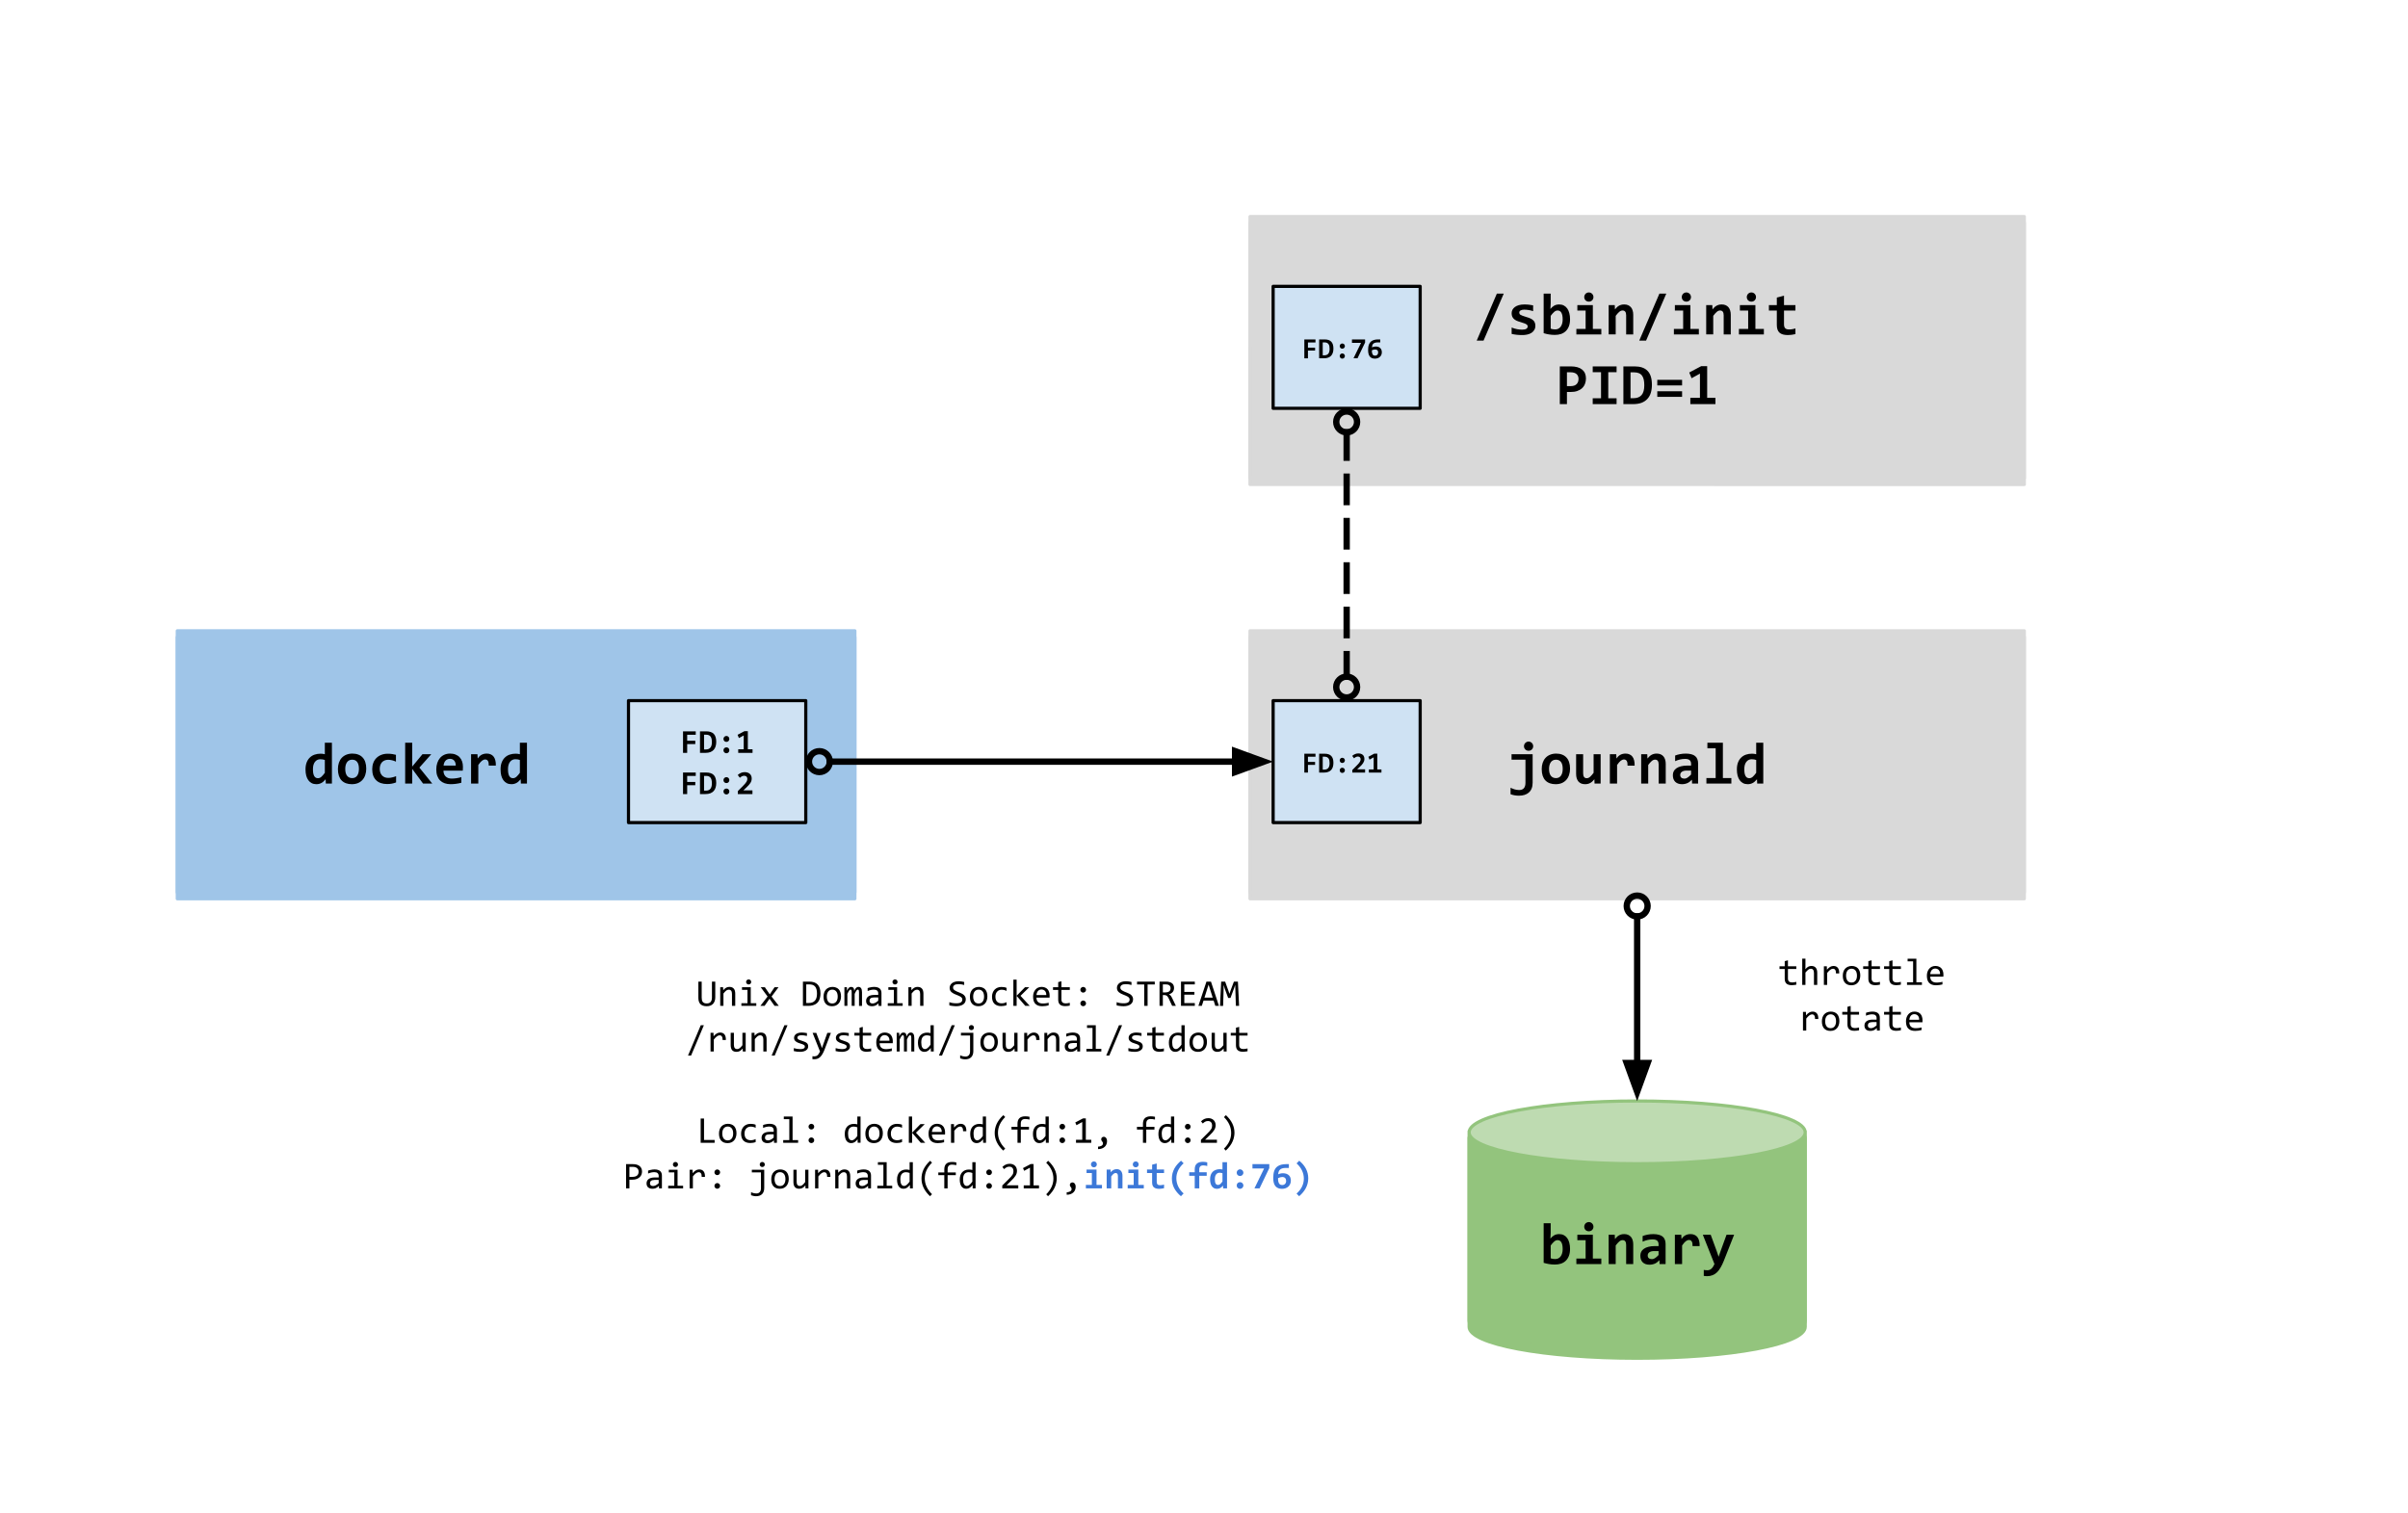 <svg version="1.1" viewBox="0.0 0.0 759.782 477.462" fill="none" stroke="none" stroke-linecap="square" stroke-miterlimit="10" xmlns:xlink="http://www.w3.org/1999/xlink" xmlns="http://www.w3.org/2000/svg"><clipPath id="p.0"><path d="m0 0l759.782 0l0 477.462l-759.782 0l0 -477.462z" clip-rule="nonzero"/></clipPath><g clip-path="url(#p.0)"><path fill="#000000" fill-opacity="0.0" d="m0 0l759.782 0l0 477.462l-759.782 0z" fill-rule="evenodd"/><g filter="url(#shadowFilter-p.1)"><use xlink:href="#p.1" transform="matrix(1.0 0.0 0.0 1.0 0.0 2.0)"/></g><defs><filter id="shadowFilter-p.1" filterUnits="userSpaceOnUse"><feGaussianBlur in="SourceAlpha" stdDeviation="4.5" result="blur"/><feComponentTransfer in="blur" color-interpolation-filters="sRGB"><feFuncR type="linear" slope="0" intercept="0.0"/><feFuncG type="linear" slope="0" intercept="0.0"/><feFuncB type="linear" slope="0" intercept="0.0"/><feFuncA type="linear" slope="0.5" intercept="0"/></feComponentTransfer></filter></defs><g id="p.1"><path fill="#d9d9d9" d="m394.409 199.064l0 0c0 -0.001 9.1552734E-4 -0.002 0.002 -0.002l244.313 0.002c5.493164E-4 0 0.001 2.1362305E-4 0.001 5.950928E-4c4.272461E-4 3.8146973E-4 6.1035156E-4 9.0026855E-4 6.1035156E-4 0.001l-0.002 82.549c0 0.001 -9.1552734E-4 0.002 -0.002 0.002l-244.313 -0.002l0 0c-0.001 0 -0.002 -9.1552734E-4 -0.002 -0.002z" fill-rule="evenodd"/><path stroke="#d9d9d9" stroke-width="1.0" stroke-linejoin="round" stroke-linecap="butt" d="m394.409 199.064l0 0c0 -0.001 9.1552734E-4 -0.002 0.002 -0.002l244.313 0.002c5.493164E-4 0 0.001 2.1362305E-4 0.001 5.950928E-4c4.272461E-4 3.8146973E-4 6.1035156E-4 9.0026855E-4 6.1035156E-4 0.001l-0.002 82.549c0 0.001 -9.1552734E-4 0.002 -0.002 0.002l-244.313 -0.002l0 0c-0.001 0 -0.002 -9.1552734E-4 -0.002 -0.002z" fill-rule="evenodd"/><path fill="#000000" d="m483.585 246.994q0 1.047 -0.312 1.812q-0.297 0.766 -0.875 1.266q-0.562 0.516 -1.359 0.766q-0.797 0.25 -1.781 0.25q-0.797 0 -1.5 -0.141q-0.688 -0.141 -1.141 -0.328l0 -2.031q0.266 0.125 0.578 0.25q0.328 0.141 0.672 0.25q0.359 0.109 0.719 0.156q0.375 0.062 0.719 0.062q1.016 0 1.516 -0.578q0.5 -0.578 0.5 -1.719l0 -7.281l-4.391 0l0 -1.719l6.656 0l0 8.984zm0.172 -11.516q0 0.297 -0.109 0.562q-0.109 0.266 -0.312 0.469q-0.188 0.188 -0.453 0.297q-0.266 0.109 -0.578 0.109q-0.312 0 -0.578 -0.109q-0.25 -0.109 -0.453 -0.297q-0.203 -0.203 -0.312 -0.469q-0.109 -0.266 -0.109 -0.562q0 -0.312 0.109 -0.562q0.109 -0.266 0.312 -0.469q0.203 -0.203 0.453 -0.312q0.266 -0.125 0.578 -0.125q0.312 0 0.578 0.125q0.266 0.109 0.453 0.312q0.203 0.203 0.312 0.469q0.109 0.25 0.109 0.562zm11.632 7.078q0 1.094 -0.312 2.0q-0.297 0.906 -0.891 1.562q-0.578 0.641 -1.422 1.0q-0.844 0.344 -1.938 0.344q-1.016 0 -1.828 -0.297q-0.812 -0.297 -1.391 -0.891q-0.562 -0.594 -0.859 -1.484q-0.297 -0.906 -0.297 -2.109q0 -1.094 0.312 -2.0q0.312 -0.906 0.891 -1.531q0.594 -0.641 1.438 -0.984q0.859 -0.359 1.922 -0.359q1.047 0 1.844 0.312q0.812 0.297 1.375 0.906q0.578 0.594 0.859 1.484q0.297 0.891 0.297 2.047zm-2.312 0.062q0 -1.438 -0.547 -2.156q-0.531 -0.734 -1.594 -0.734q-0.578 0 -0.984 0.234q-0.406 0.219 -0.672 0.625q-0.266 0.391 -0.391 0.922q-0.125 0.516 -0.125 1.125q0 1.453 0.578 2.188q0.594 0.719 1.594 0.719q0.562 0 0.969 -0.219q0.406 -0.219 0.656 -0.609q0.266 -0.406 0.391 -0.938q0.125 -0.547 0.125 -1.156zm6.445 -4.609l0 6.031q0 0.75 0.281 1.141q0.281 0.391 0.859 0.391q0.562 0 1.062 -0.453q0.516 -0.469 1.094 -1.25l0 -5.859l2.219 0l0 9.25l-1.922 0l-0.047 -1.359q-0.297 0.344 -0.594 0.641q-0.297 0.297 -0.656 0.5q-0.344 0.203 -0.766 0.312q-0.406 0.109 -0.906 0.109q-0.719 0 -1.25 -0.219q-0.531 -0.234 -0.891 -0.656q-0.344 -0.438 -0.531 -1.031q-0.172 -0.609 -0.172 -1.344l0 -6.203l2.219 0zm14.007 3.594q0.016 -0.516 -0.047 -0.875q-0.062 -0.375 -0.219 -0.609q-0.141 -0.234 -0.359 -0.344q-0.219 -0.109 -0.516 -0.109q-0.484 0 -1.016 0.406q-0.516 0.406 -1.141 1.328l0 5.859l-2.281 0l0 -9.25l2.016 0l0.078 1.344q0.234 -0.359 0.516 -0.641q0.281 -0.281 0.625 -0.484q0.359 -0.203 0.781 -0.312q0.438 -0.109 0.953 -0.109q0.703 0 1.234 0.25q0.547 0.234 0.906 0.703q0.375 0.469 0.547 1.188q0.188 0.719 0.156 1.656l-2.234 0zm9.82 5.656l0 -6.031q0 -1.516 -1.125 -1.516q-0.562 0 -1.078 0.453q-0.516 0.453 -1.094 1.234l0 5.859l-2.219 0l0 -9.25l1.922 0l0.062 1.359q0.281 -0.359 0.578 -0.641q0.312 -0.297 0.656 -0.5q0.359 -0.203 0.766 -0.312q0.422 -0.109 0.922 -0.109q0.719 0 1.234 0.234q0.531 0.234 0.891 0.656q0.359 0.422 0.531 1.016q0.188 0.594 0.188 1.328l0 6.219l-2.234 0zm10.539 0l-0.047 -1.219q-0.297 0.312 -0.625 0.578q-0.312 0.266 -0.703 0.453q-0.375 0.188 -0.828 0.281q-0.438 0.109 -0.984 0.109q-0.703 0 -1.25 -0.203q-0.531 -0.203 -0.906 -0.578q-0.359 -0.375 -0.547 -0.906q-0.172 -0.531 -0.172 -1.172q0 -0.656 0.266 -1.203q0.281 -0.562 0.844 -0.953q0.578 -0.406 1.422 -0.625q0.859 -0.234 2.0 -0.234l1.219 0l0 -0.562q0 -0.359 -0.109 -0.641q-0.094 -0.281 -0.312 -0.484q-0.219 -0.203 -0.578 -0.312q-0.359 -0.109 -0.875 -0.109q-0.828 0 -1.625 0.188q-0.797 0.188 -1.531 0.531l0 -1.781q0.656 -0.266 1.531 -0.438q0.875 -0.172 1.812 -0.172q1.016 0 1.75 0.203q0.75 0.188 1.219 0.578q0.484 0.391 0.703 0.984q0.234 0.578 0.234 1.359l0 6.328l-1.906 0zm-0.312 -4.094l-1.359 0q-0.562 0 -0.953 0.109q-0.391 0.109 -0.641 0.312q-0.25 0.188 -0.359 0.438q-0.109 0.25 -0.109 0.531q0 0.562 0.359 0.859q0.359 0.297 1.0 0.297q0.453 0 0.953 -0.328q0.516 -0.344 1.109 -0.969l0 -1.25zm7.757 -7.047l-2.609 0l0 -1.734l4.891 0l0 11.141l2.672 0l0 1.734l-7.875 0l0 -1.734l2.922 0l0 -9.406zm13.101 11.141l-0.062 -1.359q-0.297 0.344 -0.609 0.641q-0.297 0.297 -0.656 0.5q-0.359 0.203 -0.766 0.312q-0.406 0.109 -0.891 0.109q-0.828 0 -1.469 -0.328q-0.625 -0.328 -1.062 -0.922q-0.438 -0.609 -0.672 -1.469q-0.219 -0.875 -0.219 -1.938q0 -1.281 0.359 -2.203q0.359 -0.938 1.0 -1.547q0.641 -0.625 1.516 -0.922q0.875 -0.297 1.906 -0.297q0.344 0 0.688 0.047q0.359 0.047 0.625 0.125l0 -3.625l2.234 0l0 12.875l-1.922 0zm-4.062 -4.562q0 0.766 0.094 1.312q0.109 0.547 0.312 0.891q0.203 0.344 0.5 0.516q0.312 0.156 0.688 0.156q0.562 0 1.078 -0.453q0.516 -0.469 1.078 -1.25l0 -4.047q-0.266 -0.109 -0.656 -0.172q-0.375 -0.062 -0.766 -0.062q-0.547 0 -0.969 0.219q-0.422 0.219 -0.734 0.625q-0.297 0.391 -0.469 0.969q-0.156 0.578 -0.156 1.297z" fill-rule="nonzero"/></g><g filter="url(#shadowFilter-p.2)"><use xlink:href="#p.2" transform="matrix(1.0 0.0 0.0 1.0 0.0 2.0)"/></g><defs><filter id="shadowFilter-p.2" filterUnits="userSpaceOnUse"><feGaussianBlur in="SourceAlpha" stdDeviation="4.5" result="blur"/><feComponentTransfer in="blur" color-interpolation-filters="sRGB"><feFuncR type="linear" slope="0" intercept="0.0"/><feFuncG type="linear" slope="0" intercept="0.0"/><feFuncB type="linear" slope="0" intercept="0.0"/><feFuncA type="linear" slope="0.5" intercept="0"/></feComponentTransfer></filter></defs><g id="p.2"><path fill="#93c47d" d="m463.543 357.327c0 5.466 23.74 9.898 53.024 9.898c29.284 0 53.024 -4.431 53.024 -9.898l0 59.386c0 5.466 -23.74 9.898 -53.024 9.898c-29.284 0 -53.024 -4.431 -53.024 -9.898z" fill-rule="evenodd"/><path fill="#bedbb1" d="m463.543 357.327c0 -5.466 23.74 -9.898 53.024 -9.898c29.284 0 53.024 4.431 53.024 9.898l0 0c0 5.466 -23.74 9.898 -53.024 9.898c-29.284 0 -53.024 -4.431 -53.024 -9.898z" fill-rule="evenodd"/><path fill="#000000" fill-opacity="0.0" d="m569.591 357.327l0 0c0 5.466 -23.74 9.898 -53.024 9.898c-29.284 0 -53.024 -4.431 -53.024 -9.898c0 -5.466 23.74 -9.898 53.024 -9.898c29.284 0 53.024 4.431 53.024 9.898l0 59.386c0 5.466 -23.74 9.898 -53.024 9.898c-29.284 0 -53.024 -4.431 -53.024 -9.898l0 -59.386" fill-rule="evenodd"/><path stroke="#93c47d" stroke-width="1.0" stroke-linejoin="round" stroke-linecap="butt" d="m569.591 357.327l0 0c0 5.466 -23.74 9.898 -53.024 9.898c-29.284 0 -53.024 -4.431 -53.024 -9.898c0 -5.466 23.74 -9.898 53.024 -9.898c29.284 0 53.024 4.431 53.024 9.898l0 59.386c0 5.466 -23.74 9.898 -53.024 9.898c-29.284 0 -53.024 -4.431 -53.024 -9.898l0 -59.386" fill-rule="evenodd"/><path fill="#000000" d="m495.389 394.092q0 1.281 -0.359 2.219q-0.359 0.922 -1.0 1.547q-0.641 0.609 -1.516 0.906q-0.875 0.281 -1.906 0.281q-1.016 0 -1.891 -0.156q-0.859 -0.141 -1.656 -0.391l0 -12.484l2.219 0l0 3.031l-0.094 1.812q0.516 -0.641 1.172 -1.031q0.672 -0.391 1.609 -0.391q0.828 0 1.453 0.328q0.641 0.328 1.078 0.938q0.438 0.594 0.656 1.469q0.234 0.859 0.234 1.922zm-2.328 0.094q0 -0.766 -0.109 -1.297q-0.109 -0.547 -0.328 -0.891q-0.203 -0.344 -0.5 -0.5q-0.281 -0.156 -0.672 -0.156q-0.562 0 -1.078 0.453q-0.516 0.453 -1.094 1.234l0 4.047q0.266 0.094 0.656 0.172q0.391 0.062 0.781 0.062q0.531 0 0.969 -0.219q0.438 -0.219 0.734 -0.625q0.312 -0.406 0.469 -0.984q0.172 -0.578 0.172 -1.297zm9.71 -7.078q0 0.297 -0.109 0.562q-0.109 0.266 -0.312 0.469q-0.188 0.188 -0.453 0.297q-0.266 0.109 -0.578 0.109q-0.312 0 -0.578 -0.109q-0.266 -0.109 -0.469 -0.297q-0.188 -0.203 -0.297 -0.469q-0.109 -0.266 -0.109 -0.562q0 -0.312 0.109 -0.562q0.109 -0.266 0.297 -0.469q0.203 -0.203 0.469 -0.312q0.266 -0.125 0.578 -0.125q0.312 0 0.578 0.125q0.266 0.109 0.453 0.312q0.203 0.203 0.312 0.469q0.109 0.25 0.109 0.562zm-2.469 4.25l-2.609 0l0 -1.719l4.891 0l0 7.516l2.672 0l0 1.734l-7.875 0l0 -1.734l2.922 0l0 -5.797zm12.789 7.531l0 -6.031q0 -1.516 -1.125 -1.516q-0.562 0 -1.078 0.453q-0.516 0.453 -1.094 1.234l0 5.859l-2.219 0l0 -9.25l1.922 0l0.062 1.359q0.281 -0.359 0.578 -0.641q0.312 -0.297 0.656 -0.5q0.359 -0.203 0.766 -0.312q0.422 -0.109 0.922 -0.109q0.719 0 1.234 0.234q0.531 0.234 0.891 0.656q0.359 0.422 0.531 1.016q0.188 0.594 0.188 1.328l0 6.219l-2.234 0zm10.539 0l-0.047 -1.219q-0.297 0.312 -0.625 0.578q-0.312 0.266 -0.703 0.453q-0.375 0.188 -0.828 0.281q-0.438 0.109 -0.984 0.109q-0.703 0 -1.25 -0.203q-0.531 -0.203 -0.906 -0.578q-0.359 -0.375 -0.547 -0.906q-0.172 -0.531 -0.172 -1.172q0 -0.656 0.266 -1.203q0.281 -0.562 0.844 -0.953q0.578 -0.406 1.422 -0.625q0.859 -0.234 2.0 -0.234l1.219 0l0 -0.562q0 -0.359 -0.109 -0.641q-0.094 -0.281 -0.312 -0.484q-0.219 -0.203 -0.578 -0.312q-0.359 -0.109 -0.875 -0.109q-0.828 0 -1.625 0.188q-0.797 0.188 -1.531 0.531l0 -1.781q0.656 -0.266 1.531 -0.438q0.875 -0.172 1.812 -0.172q1.016 0 1.75 0.203q0.75 0.188 1.219 0.578q0.484 0.391 0.703 0.984q0.234 0.578 0.234 1.359l0 6.328l-1.906 0zm-0.312 -4.094l-1.359 0q-0.562 0 -0.953 0.109q-0.391 0.109 -0.641 0.312q-0.25 0.188 -0.359 0.438q-0.109 0.25 -0.109 0.531q0 0.562 0.359 0.859q0.359 0.297 1.0 0.297q0.453 0 0.953 -0.328q0.516 -0.344 1.109 -0.969l0 -1.25zm10.726 -1.562q0.016 -0.516 -0.047 -0.875q-0.062 -0.375 -0.219 -0.609q-0.141 -0.234 -0.359 -0.344q-0.219 -0.109 -0.516 -0.109q-0.484 0 -1.016 0.406q-0.516 0.406 -1.141 1.328l0 5.859l-2.281 0l0 -9.25l2.016 0l0.078 1.344q0.234 -0.359 0.516 -0.641q0.281 -0.281 0.625 -0.484q0.359 -0.203 0.781 -0.312q0.438 -0.109 0.953 -0.109q0.703 0 1.234 0.25q0.547 0.234 0.906 0.703q0.375 0.469 0.547 1.188q0.188 0.719 0.156 1.656l-2.234 0zm9.867 4.641q-0.484 1.203 -1.016 2.109q-0.516 0.906 -1.141 1.516q-0.625 0.609 -1.406 0.906q-0.766 0.312 -1.719 0.312q-0.219 0 -0.5 -0.031q-0.266 -0.016 -0.547 -0.062l0 -1.891q0.109 0.031 0.25 0.047q0.141 0.016 0.297 0.031q0.156 0.016 0.312 0.016q0.156 0.016 0.297 0.016q0.391 0 0.719 -0.141q0.328 -0.141 0.594 -0.406q0.281 -0.266 0.5 -0.625q0.234 -0.359 0.406 -0.781l-3.672 -9.25l2.484 0l1.922 5.234l0.578 1.703l0.562 -1.625l1.938 -5.312l2.391 0l-3.25 8.234z" fill-rule="nonzero"/></g><g filter="url(#shadowFilter-p.3)"><use xlink:href="#p.3" transform="matrix(1.0 0.0 0.0 1.0 0.0 2.0)"/></g><defs><filter id="shadowFilter-p.3" filterUnits="userSpaceOnUse"><feGaussianBlur in="SourceAlpha" stdDeviation="4.5" result="blur"/><feComponentTransfer in="blur" color-interpolation-filters="sRGB"><feFuncR type="linear" slope="0" intercept="0.0"/><feFuncG type="linear" slope="0" intercept="0.0"/><feFuncB type="linear" slope="0" intercept="0.0"/><feFuncA type="linear" slope="0.5" intercept="0"/></feComponentTransfer></filter></defs><g id="p.3"><path fill="#9fc5e8" d="m55.94 199.063l0 0c0 -9.765625E-4 7.972717E-4 -0.002 0.002 -0.002l213.793 0.002c4.8828125E-4 0 9.460449E-4 1.9836426E-4 0.001 5.187988E-4c3.3569336E-4 3.3569336E-4 5.187988E-4 7.9345703E-4 5.187988E-4 0.001l-0.002 82.549c0 9.765625E-4 -7.9345703E-4 0.002 -0.002 0.002l-213.793 -0.002l0 0c-9.841919E-4 0 -0.002 -7.9345703E-4 -0.002 -0.002z" fill-rule="evenodd"/><path stroke="#9fc5e8" stroke-width="1.0" stroke-linejoin="round" stroke-linecap="butt" d="m55.94 199.063l0 0c0 -9.765625E-4 7.972717E-4 -0.002 0.002 -0.002l213.793 0.002c4.8828125E-4 0 9.460449E-4 1.9836426E-4 0.001 5.187988E-4c3.3569336E-4 3.3569336E-4 5.187988E-4 7.9345703E-4 5.187988E-4 0.001l-0.002 82.549c0 9.765625E-4 -7.9345703E-4 0.002 -0.002 0.002l-213.793 -0.002l0 0c-9.841919E-4 0 -0.002 -7.9345703E-4 -0.002 -0.002z" fill-rule="evenodd"/><path fill="#000000" d="m102.805 247.259l-0.062 -1.359q-0.297 0.344 -0.609 0.641q-0.297 0.297 -0.656 0.5q-0.359 0.203 -0.766 0.312q-0.406 0.109 -0.891 0.109q-0.828 0 -1.469 -0.328q-0.625 -0.328 -1.062 -0.922q-0.438 -0.609 -0.672 -1.469q-0.219 -0.875 -0.219 -1.938q0 -1.281 0.359 -2.203q0.359 -0.938 1.0 -1.547q0.641 -0.625 1.516 -0.922q0.875 -0.297 1.906 -0.297q0.344 0 0.688 0.047q0.359 0.047 0.625 0.125l0 -3.625l2.234 0l0 12.875l-1.922 0zm-4.062 -4.562q0 0.766 0.094 1.312q0.109 0.547 0.312 0.891q0.203 0.344 0.5 0.516q0.312 0.156 0.688 0.156q0.562 0 1.078 -0.453q0.516 -0.469 1.078 -1.25l0 -4.047q-0.266 -0.109 -0.656 -0.172q-0.375 -0.062 -0.766 -0.062q-0.547 0 -0.969 0.219q-0.422 0.219 -0.734 0.625q-0.297 0.391 -0.469 0.969q-0.156 0.578 -0.156 1.297zm16.82 -0.141q0 1.094 -0.312 2.0q-0.297 0.906 -0.891 1.562q-0.578 0.641 -1.422 1.0q-0.844 0.344 -1.938 0.344q-1.016 0 -1.828 -0.297q-0.812 -0.297 -1.391 -0.891q-0.562 -0.594 -0.859 -1.484q-0.297 -0.906 -0.297 -2.109q0 -1.094 0.312 -2.0q0.312 -0.906 0.891 -1.531q0.594 -0.641 1.438 -0.984q0.859 -0.359 1.922 -0.359q1.047 0 1.844 0.312q0.812 0.297 1.375 0.906q0.578 0.594 0.859 1.484q0.297 0.891 0.297 2.047zm-2.312 0.062q0 -1.438 -0.547 -2.156q-0.531 -0.734 -1.594 -0.734q-0.578 0 -0.984 0.234q-0.406 0.219 -0.672 0.625q-0.266 0.391 -0.391 0.922q-0.125 0.516 -0.125 1.125q0 1.453 0.578 2.188q0.594 0.719 1.594 0.719q0.562 0 0.969 -0.219q0.406 -0.219 0.656 -0.609q0.266 -0.406 0.391 -0.938q0.125 -0.547 0.125 -1.156zm11.726 4.281q-0.656 0.266 -1.359 0.391q-0.688 0.125 -1.453 0.125q-1.109 0 -1.984 -0.297q-0.875 -0.297 -1.484 -0.891q-0.609 -0.594 -0.938 -1.469q-0.312 -0.875 -0.312 -2.016q0 -1.109 0.344 -2.016q0.344 -0.906 0.984 -1.531q0.641 -0.641 1.531 -0.984q0.906 -0.359 2.0 -0.359q0.906 0 1.516 0.109q0.625 0.094 1.109 0.234l0 2.156q-0.562 -0.281 -1.219 -0.438q-0.656 -0.156 -1.25 -0.156q-0.625 0 -1.125 0.219q-0.484 0.203 -0.828 0.578q-0.328 0.375 -0.516 0.906q-0.172 0.531 -0.172 1.172q0 0.656 0.188 1.188q0.203 0.531 0.547 0.906q0.359 0.359 0.844 0.562q0.5 0.188 1.094 0.188q0.297 0 0.609 -0.031q0.328 -0.047 0.656 -0.125q0.328 -0.078 0.641 -0.172q0.312 -0.109 0.578 -0.219l0 1.969zm8.507 0.359l-3.422 -4.625l0 4.625l-2.219 0l0 -12.875l2.219 0l0 7.531l3.234 -3.906l2.781 0l-3.75 4.219l4.062 5.031l-2.906 0zm12.585 -5.344q0 0.234 -0.016 0.609q-0.016 0.359 -0.031 0.672l-6.094 0q0 0.609 0.188 1.078q0.188 0.469 0.531 0.781q0.344 0.312 0.812 0.484q0.484 0.156 1.062 0.156q0.672 0 1.438 -0.109q0.781 -0.109 1.609 -0.344l0 1.766q-0.359 0.109 -0.781 0.188q-0.406 0.078 -0.844 0.141q-0.438 0.062 -0.891 0.094q-0.453 0.031 -0.859 0.031q-1.062 0 -1.906 -0.297q-0.828 -0.297 -1.422 -0.875q-0.578 -0.594 -0.891 -1.453q-0.312 -0.875 -0.312 -2.016q0 -1.125 0.312 -2.047q0.312 -0.938 0.875 -1.594q0.562 -0.656 1.375 -1.016q0.812 -0.359 1.797 -0.359q0.984 0 1.734 0.312q0.766 0.297 1.266 0.844q0.516 0.547 0.781 1.312q0.266 0.75 0.266 1.641zm-2.266 -0.312q0.016 -0.547 -0.141 -0.953q-0.141 -0.406 -0.391 -0.672q-0.25 -0.266 -0.578 -0.391q-0.328 -0.125 -0.719 -0.125q-0.828 0 -1.375 0.562q-0.531 0.562 -0.641 1.578l3.844 0zm10.414 0q0.016 -0.516 -0.047 -0.875q-0.062 -0.375 -0.219 -0.609q-0.141 -0.234 -0.359 -0.344q-0.219 -0.109 -0.516 -0.109q-0.484 0 -1.016 0.406q-0.516 0.406 -1.141 1.328l0 5.859l-2.281 0l0 -9.25l2.016 0l0.078 1.344q0.234 -0.359 0.516 -0.641q0.281 -0.281 0.625 -0.484q0.359 -0.203 0.781 -0.312q0.438 -0.109 0.953 -0.109q0.703 0 1.234 0.25q0.547 0.234 0.906 0.703q0.375 0.469 0.547 1.188q0.188 0.719 0.156 1.656l-2.234 0zm10.132 5.656l-0.062 -1.359q-0.297 0.344 -0.609 0.641q-0.297 0.297 -0.656 0.5q-0.359 0.203 -0.766 0.312q-0.406 0.109 -0.891 0.109q-0.828 0 -1.469 -0.328q-0.625 -0.328 -1.062 -0.922q-0.438 -0.609 -0.672 -1.469q-0.219 -0.875 -0.219 -1.938q0 -1.281 0.359 -2.203q0.359 -0.938 1.0 -1.547q0.641 -0.625 1.516 -0.922q0.875 -0.297 1.906 -0.297q0.344 0 0.688 0.047q0.359 0.047 0.625 0.125l0 -3.625l2.234 0l0 12.875l-1.922 0zm-4.062 -4.562q0 0.766 0.094 1.312q0.109 0.547 0.312 0.891q0.203 0.344 0.5 0.516q0.312 0.156 0.688 0.156q0.562 0 1.078 -0.453q0.516 -0.469 1.078 -1.25l0 -4.047q-0.266 -0.109 -0.656 -0.172q-0.375 -0.062 -0.766 -0.062q-0.547 0 -0.969 0.219q-0.422 0.219 -0.734 0.625q-0.297 0.391 -0.469 0.969q-0.156 0.578 -0.156 1.297z" fill-rule="nonzero"/></g><path fill="#000000" fill-opacity="0.0" d="m254.241 240.339l147.465 0" fill-rule="evenodd"/><path stroke="#000000" stroke-width="2.0" stroke-linejoin="round" stroke-linecap="butt" d="m261.821 240.339l127.885 0" fill-rule="evenodd"/><path stroke="#000000" stroke-width="2.0" stroke-linecap="butt" d="m255.241 240.339c0 -1.817 1.473 -3.29 3.29 -3.29c1.817 0 3.29 1.473 3.29 3.29c0 1.817 -1.473 3.29 -3.29 3.29c-1.817 0 -3.29 -1.473 -3.29 -3.29z" fill-rule="nonzero"/><path fill="#000000" stroke="#000000" stroke-width="2.0" stroke-linecap="butt" d="m389.706 243.642l9.076 -3.303l-9.076 -3.303z" fill-rule="evenodd"/><path fill="#cfe2f3" d="m198.304 221.094l55.937 0l0 38.488l-55.937 0z" fill-rule="evenodd"/><path stroke="#000000" stroke-width="1.0" stroke-linejoin="round" stroke-linecap="butt" d="m198.304 221.094l55.937 0l0 38.488l-55.937 0z" fill-rule="evenodd"/><path fill="#000000" d="m216.821 231.86l0 1.891l2.562 0l0 1.047l-2.562 0l0 2.781l-1.312 0l0 -6.797l4.016 0l0 1.078l-2.703 0zm9.171 2.234q0 0.797 -0.203 1.438q-0.188 0.641 -0.609 1.094q-0.406 0.453 -1.047 0.703q-0.641 0.25 -1.547 0.25l-1.719 0l0 -6.797l2.016 0q0.766 0 1.344 0.203q0.594 0.188 0.984 0.594q0.391 0.406 0.578 1.031q0.203 0.625 0.203 1.484zm-1.375 0.078q0 -0.547 -0.094 -0.969q-0.078 -0.438 -0.297 -0.734q-0.203 -0.312 -0.562 -0.469q-0.344 -0.156 -0.875 -0.156l-0.641 0l0 4.656l0.562 0q0.938 0 1.422 -0.562q0.484 -0.562 0.484 -1.766zm4.578 -1.938q0.203 0 0.375 0.078q0.172 0.078 0.297 0.203q0.125 0.125 0.188 0.297q0.078 0.172 0.078 0.359q0 0.203 -0.078 0.375q-0.062 0.172 -0.188 0.297q-0.125 0.125 -0.297 0.203q-0.172 0.062 -0.375 0.062q-0.188 0 -0.359 -0.062q-0.172 -0.078 -0.297 -0.203q-0.125 -0.125 -0.203 -0.297q-0.062 -0.172 -0.062 -0.375q0 -0.188 0.062 -0.359q0.078 -0.172 0.203 -0.297q0.125 -0.125 0.297 -0.203q0.172 -0.078 0.359 -0.078zm0 3.594q0.203 0 0.375 0.078q0.172 0.062 0.297 0.188q0.125 0.125 0.188 0.297q0.078 0.172 0.078 0.359q0 0.203 -0.078 0.375q-0.062 0.172 -0.188 0.297q-0.125 0.125 -0.297 0.203q-0.172 0.078 -0.375 0.078q-0.188 0 -0.359 -0.078q-0.172 -0.078 -0.297 -0.203q-0.125 -0.125 -0.203 -0.297q-0.062 -0.172 -0.062 -0.375q0 -0.188 0.062 -0.359q0.078 -0.172 0.203 -0.297q0.125 -0.125 0.297 -0.188q0.172 -0.078 0.359 -0.078zm3.734 1.75l0 -1.125l1.734 0l0 -4.375l-1.516 0.828l-0.422 -1.031l2.156 -1.141l1.078 0l0 5.719l1.484 0l0 1.125l-4.516 0z" fill-rule="nonzero"/><path fill="#000000" d="m216.821 244.86l0 1.891l2.562 0l0 1.047l-2.562 0l0 2.781l-1.312 0l0 -6.797l4.016 0l0 1.078l-2.703 0zm9.171 2.234q0 0.797 -0.203 1.438q-0.188 0.641 -0.609 1.094q-0.406 0.453 -1.047 0.703q-0.641 0.25 -1.547 0.25l-1.719 0l0 -6.797l2.016 0q0.766 0 1.344 0.203q0.594 0.188 0.984 0.594q0.391 0.406 0.578 1.031q0.203 0.625 0.203 1.484zm-1.375 0.078q0 -0.547 -0.094 -0.969q-0.078 -0.438 -0.297 -0.734q-0.203 -0.312 -0.562 -0.469q-0.344 -0.156 -0.875 -0.156l-0.641 0l0 4.656l0.562 0q0.938 0 1.422 -0.562q0.484 -0.562 0.484 -1.766zm4.578 -1.938q0.203 0 0.375 0.078q0.172 0.078 0.297 0.203q0.125 0.125 0.188 0.297q0.078 0.172 0.078 0.359q0 0.203 -0.078 0.375q-0.062 0.172 -0.188 0.297q-0.125 0.125 -0.297 0.203q-0.172 0.062 -0.375 0.062q-0.188 0 -0.359 -0.062q-0.172 -0.078 -0.297 -0.203q-0.125 -0.125 -0.203 -0.297q-0.062 -0.172 -0.062 -0.375q0 -0.188 0.062 -0.359q0.078 -0.172 0.203 -0.297q0.125 -0.125 0.297 -0.203q0.172 -0.078 0.359 -0.078zm0 3.594q0.203 0 0.375 0.078q0.172 0.062 0.297 0.188q0.125 0.125 0.188 0.297q0.078 0.172 0.078 0.359q0 0.203 -0.078 0.375q-0.062 0.172 -0.188 0.297q-0.125 0.125 -0.297 0.203q-0.172 0.078 -0.375 0.078q-0.188 0 -0.359 -0.078q-0.172 -0.078 -0.297 -0.203q-0.125 -0.125 -0.203 -0.297q-0.062 -0.172 -0.062 -0.375q0 -0.188 0.062 -0.359q0.078 -0.172 0.203 -0.297q0.125 -0.125 0.297 -0.188q0.172 -0.078 0.359 -0.078zm3.609 1.75l0 -0.938l1.609 -1.609q0.453 -0.453 0.719 -0.781q0.281 -0.328 0.422 -0.578q0.156 -0.266 0.203 -0.484q0.047 -0.219 0.047 -0.453q0 -0.188 -0.062 -0.359q-0.062 -0.172 -0.188 -0.297q-0.125 -0.141 -0.312 -0.203q-0.172 -0.078 -0.406 -0.078q-0.391 0 -0.734 0.172q-0.344 0.172 -0.656 0.469l-0.672 -0.875q0.438 -0.406 0.984 -0.656q0.562 -0.25 1.203 -0.25q0.5 0 0.906 0.141q0.406 0.125 0.688 0.375q0.297 0.25 0.453 0.625q0.172 0.375 0.172 0.859q0 0.406 -0.109 0.766q-0.109 0.344 -0.328 0.688q-0.203 0.328 -0.516 0.656q-0.297 0.328 -0.688 0.703l-0.984 0.938l2.859 0l0 1.172l-4.609 0z" fill-rule="nonzero"/><path fill="#cfe2f3" d="m401.706 221.094l46.394 0l0 38.488l-46.394 0z" fill-rule="evenodd"/><path stroke="#000000" stroke-width="1.0" stroke-linejoin="round" stroke-linecap="butt" d="m401.706 221.094l46.394 0l0 38.488l-46.394 0z" fill-rule="evenodd"/><path fill="#000000" d="m412.69 238.799l0 1.641l2.25 0l0 0.922l-2.25 0l0 2.438l-1.141 0l0 -5.953l3.516 0l0 0.953l-2.375 0zm8.035 1.953q0 0.688 -0.172 1.25q-0.172 0.562 -0.531 0.969q-0.359 0.391 -0.938 0.609q-0.562 0.219 -1.344 0.219l-1.516 0l0 -5.953l1.766 0q0.688 0 1.188 0.172q0.516 0.172 0.859 0.531q0.344 0.344 0.516 0.891q0.172 0.547 0.172 1.312zm-1.203 0.062q0 -0.484 -0.078 -0.859q-0.078 -0.375 -0.266 -0.625q-0.188 -0.266 -0.5 -0.406q-0.297 -0.141 -0.766 -0.141l-0.562 0l0 4.078l0.484 0q0.828 0 1.25 -0.484q0.438 -0.5 0.438 -1.562zm4.004 -1.688q0.172 0 0.312 0.062q0.156 0.062 0.266 0.172q0.109 0.109 0.172 0.266q0.078 0.156 0.078 0.312q0 0.172 -0.078 0.328q-0.062 0.156 -0.172 0.266q-0.109 0.109 -0.266 0.172q-0.141 0.062 -0.312 0.062q-0.172 0 -0.328 -0.062q-0.141 -0.062 -0.25 -0.172q-0.109 -0.109 -0.172 -0.266q-0.062 -0.156 -0.062 -0.328q0 -0.156 0.062 -0.312q0.062 -0.156 0.172 -0.266q0.109 -0.109 0.25 -0.172q0.156 -0.062 0.328 -0.062zm0 3.141q0.172 0 0.312 0.062q0.156 0.062 0.266 0.172q0.109 0.109 0.172 0.266q0.078 0.141 0.078 0.312q0 0.172 -0.078 0.328q-0.062 0.141 -0.172 0.266q-0.109 0.109 -0.266 0.172q-0.141 0.062 -0.312 0.062q-0.172 0 -0.328 -0.062q-0.141 -0.062 -0.25 -0.172q-0.109 -0.125 -0.172 -0.266q-0.062 -0.156 -0.062 -0.328q0 -0.172 0.062 -0.312q0.062 -0.156 0.172 -0.266q0.109 -0.109 0.25 -0.172q0.156 -0.062 0.328 -0.062zm3.16 1.531l0 -0.812l1.406 -1.422q0.391 -0.391 0.625 -0.672q0.25 -0.297 0.375 -0.516q0.125 -0.219 0.172 -0.406q0.047 -0.203 0.047 -0.406q0 -0.172 -0.062 -0.312q-0.047 -0.156 -0.156 -0.266q-0.109 -0.125 -0.266 -0.188q-0.156 -0.062 -0.359 -0.062q-0.359 0 -0.656 0.156q-0.297 0.141 -0.578 0.406l-0.578 -0.766q0.391 -0.359 0.875 -0.562q0.484 -0.219 1.047 -0.219q0.438 0 0.781 0.109q0.359 0.109 0.609 0.328q0.266 0.219 0.391 0.547q0.141 0.328 0.141 0.75q0 0.359 -0.094 0.672q-0.094 0.297 -0.281 0.594q-0.172 0.297 -0.438 0.594q-0.266 0.281 -0.609 0.609l-0.859 0.812l2.5 0l0 1.031l-4.031 0zm5.222 0l0 -0.984l1.516 0l0 -3.828l-1.312 0.734l-0.359 -0.906l1.875 -1.0l0.938 0l0 5.0l1.312 0l0 0.984l-3.969 0z" fill-rule="nonzero"/><path fill="#000000" fill-opacity="0.0" d="m516.567 281.615l0 65.827" fill-rule="evenodd"/><path stroke="#000000" stroke-width="2.0" stroke-linejoin="round" stroke-linecap="butt" d="m516.567 289.195l0 46.247" fill-rule="evenodd"/><path stroke="#000000" stroke-width="2.0" stroke-linecap="butt" d="m516.567 282.615c1.817 0 3.29 1.473 3.29 3.29c0 1.817 -1.473 3.29 -3.29 3.29c-1.817 0 -3.29 -1.473 -3.29 -3.29c0 -1.817 1.473 -3.29 3.29 -3.29z" fill-rule="nonzero"/><path fill="#000000" stroke="#000000" stroke-width="2.0" stroke-linecap="butt" d="m513.264 335.442l3.303 9.076l3.303 -9.076z" fill-rule="evenodd"/><g filter="url(#shadowFilter-p.4)"><use xlink:href="#p.4" transform="matrix(1.0 0.0 0.0 1.0 0.0 2.0)"/></g><defs><filter id="shadowFilter-p.4" filterUnits="userSpaceOnUse"><feGaussianBlur in="SourceAlpha" stdDeviation="4.5" result="blur"/><feComponentTransfer in="blur" color-interpolation-filters="sRGB"><feFuncR type="linear" slope="0" intercept="0.0"/><feFuncG type="linear" slope="0" intercept="0.0"/><feFuncB type="linear" slope="0" intercept="0.0"/><feFuncA type="linear" slope="0.5" intercept="0"/></feComponentTransfer></filter></defs><g id="p.4"><path fill="#d9d9d9" d="m394.409 68.332l0 0c0 -0.001 9.1552734E-4 -0.002 0.002 -0.002l244.313 0.002c5.493164E-4 0 0.001 2.1362305E-4 0.001 5.950928E-4c4.272461E-4 3.8146973E-4 6.1035156E-4 9.0026855E-4 6.1035156E-4 0.001l-0.002 82.549c0 0.001 -9.1552734E-4 0.002 -0.002 0.002l-244.313 -0.002l0 0c-0.001 0 -0.002 -9.0026855E-4 -0.002 -0.002z" fill-rule="evenodd"/><path stroke="#d9d9d9" stroke-width="1.0" stroke-linejoin="round" stroke-linecap="butt" d="m394.409 68.332l0 0c0 -0.001 9.1552734E-4 -0.002 0.002 -0.002l244.313 0.002c5.493164E-4 0 0.001 2.1362305E-4 0.001 5.950928E-4c4.272461E-4 3.8146973E-4 6.1035156E-4 9.0026855E-4 6.1035156E-4 0.001l-0.002 82.549c0 0.001 -9.1552734E-4 0.002 -0.002 0.002l-244.313 -0.002l0 0c-0.001 0 -0.002 -9.0026855E-4 -0.002 -0.002z" fill-rule="evenodd"/><path fill="#000000" d="m468.093 107.481l-2.156 0l6.359 -14.828l2.172 0l-6.375 14.828zm16.351 -4.672q0 0.781 -0.359 1.344q-0.344 0.562 -0.922 0.922q-0.578 0.344 -1.312 0.5q-0.734 0.156 -1.5 0.156q-1.016 0 -1.844 -0.094q-0.812 -0.094 -1.547 -0.266l0 -2.016q0.859 0.359 1.703 0.516q0.859 0.156 1.609 0.156q0.875 0 1.312 -0.266q0.438 -0.281 0.438 -0.734q0 -0.203 -0.094 -0.375q-0.094 -0.172 -0.344 -0.328q-0.25 -0.172 -0.719 -0.328q-0.453 -0.172 -1.188 -0.391q-0.672 -0.188 -1.188 -0.422q-0.516 -0.25 -0.859 -0.578q-0.328 -0.328 -0.5 -0.75q-0.172 -0.438 -0.172 -1.031q0 -0.562 0.25 -1.062q0.266 -0.5 0.766 -0.875q0.5 -0.375 1.25 -0.594q0.766 -0.219 1.781 -0.219q0.875 0 1.547 0.094q0.672 0.078 1.188 0.188l0 1.828q-0.781 -0.266 -1.484 -0.359q-0.703 -0.109 -1.375 -0.109q-0.688 0 -1.109 0.25q-0.406 0.234 -0.406 0.672q0 0.219 0.078 0.391q0.078 0.156 0.312 0.312q0.25 0.141 0.688 0.312q0.438 0.172 1.141 0.375q0.797 0.219 1.344 0.484q0.547 0.266 0.875 0.594q0.344 0.328 0.484 0.75q0.156 0.406 0.156 0.953zm10.945 -2.078q0 1.281 -0.359 2.219q-0.359 0.922 -1.0 1.547q-0.641 0.609 -1.516 0.906q-0.875 0.281 -1.906 0.281q-1.016 0 -1.891 -0.156q-0.859 -0.141 -1.656 -0.391l0 -12.484l2.219 0l0 3.031l-0.094 1.812q0.516 -0.641 1.172 -1.031q0.672 -0.391 1.609 -0.391q0.828 0 1.453 0.328q0.641 0.328 1.078 0.938q0.438 0.594 0.656 1.469q0.234 0.859 0.234 1.922zm-2.328 0.094q0 -0.766 -0.109 -1.297q-0.109 -0.547 -0.328 -0.891q-0.203 -0.344 -0.5 -0.5q-0.281 -0.156 -0.672 -0.156q-0.562 0 -1.078 0.453q-0.516 0.453 -1.094 1.234l0 4.047q0.266 0.094 0.656 0.172q0.391 0.062 0.781 0.062q0.531 0 0.969 -0.219q0.438 -0.219 0.734 -0.625q0.312 -0.406 0.469 -0.984q0.172 -0.578 0.172 -1.297zm9.71 -7.078q0 0.297 -0.109 0.562q-0.109 0.266 -0.312 0.469q-0.188 0.188 -0.453 0.297q-0.266 0.109 -0.578 0.109q-0.312 0 -0.578 -0.109q-0.266 -0.109 -0.469 -0.297q-0.188 -0.203 -0.297 -0.469q-0.109 -0.266 -0.109 -0.562q0 -0.312 0.109 -0.562q0.109 -0.266 0.297 -0.469q0.203 -0.203 0.469 -0.312q0.266 -0.125 0.578 -0.125q0.312 0 0.578 0.125q0.266 0.109 0.453 0.312q0.203 0.203 0.312 0.469q0.109 0.25 0.109 0.562zm-2.469 4.25l-2.609 0l0 -1.719l4.891 0l0 7.516l2.672 0l0 1.734l-7.875 0l0 -1.734l2.922 0l0 -5.797zm12.789 7.531l0 -6.031q0 -1.516 -1.125 -1.516q-0.562 0 -1.078 0.453q-0.516 0.453 -1.094 1.234l0 5.859l-2.219 0l0 -9.25l1.922 0l0.062 1.359q0.281 -0.359 0.578 -0.641q0.312 -0.297 0.656 -0.5q0.359 -0.203 0.766 -0.312q0.422 -0.109 0.922 -0.109q0.719 0 1.234 0.234q0.531 0.234 0.891 0.656q0.359 0.422 0.531 1.016q0.188 0.594 0.188 1.328l0 6.219l-2.234 0zm6.289 1.953l-2.156 0l6.359 -14.828l2.172 0l-6.375 14.828zm14.164 -13.734q0 0.297 -0.109 0.562q-0.109 0.266 -0.312 0.469q-0.188 0.188 -0.453 0.297q-0.266 0.109 -0.578 0.109q-0.312 0 -0.578 -0.109q-0.266 -0.109 -0.469 -0.297q-0.188 -0.203 -0.297 -0.469q-0.109 -0.266 -0.109 -0.562q0 -0.312 0.109 -0.562q0.109 -0.266 0.297 -0.469q0.203 -0.203 0.469 -0.312q0.266 -0.125 0.578 -0.125q0.312 0 0.578 0.125q0.266 0.109 0.453 0.312q0.203 0.203 0.312 0.469q0.109 0.25 0.109 0.562zm-2.469 4.25l-2.609 0l0 -1.719l4.891 0l0 7.516l2.672 0l0 1.734l-7.875 0l0 -1.734l2.922 0l0 -5.797zm12.789 7.531l0 -6.031q0 -1.516 -1.125 -1.516q-0.562 0 -1.078 0.453q-0.516 0.453 -1.094 1.234l0 5.859l-2.219 0l0 -9.25l1.922 0l0.062 1.359q0.281 -0.359 0.578 -0.641q0.312 -0.297 0.656 -0.5q0.359 -0.203 0.766 -0.312q0.422 -0.109 0.922 -0.109q0.719 0 1.234 0.234q0.531 0.234 0.891 0.656q0.359 0.422 0.531 1.016q0.188 0.594 0.188 1.328l0 6.219l-2.234 0zm10.195 -11.781q0 0.297 -0.109 0.562q-0.109 0.266 -0.312 0.469q-0.188 0.188 -0.453 0.297q-0.266 0.109 -0.578 0.109q-0.312 0 -0.578 -0.109q-0.266 -0.109 -0.469 -0.297q-0.188 -0.203 -0.297 -0.469q-0.109 -0.266 -0.109 -0.562q0 -0.312 0.109 -0.562q0.109 -0.266 0.297 -0.469q0.203 -0.203 0.469 -0.312q0.266 -0.125 0.578 -0.125q0.312 0 0.578 0.125q0.266 0.109 0.453 0.312q0.203 0.203 0.312 0.469q0.109 0.25 0.109 0.562zm-2.469 4.25l-2.609 0l0 -1.719l4.891 0l0 7.516l2.672 0l0 1.734l-7.875 0l0 -1.734l2.922 0l0 -5.797zm14.914 7.438q-0.609 0.141 -1.219 0.219q-0.609 0.078 -1.156 0.078q-0.906 0 -1.578 -0.188q-0.656 -0.188 -1.094 -0.578q-0.422 -0.391 -0.625 -1.0q-0.203 -0.609 -0.203 -1.438l0 -4.531l-2.5 0l0 -1.719l2.5 0l0 -2.375l2.266 -0.594l0 2.969l3.609 0l0 1.719l-3.609 0l0 4.359q0 0.797 0.359 1.203q0.375 0.406 1.234 0.406q0.547 0 1.062 -0.094q0.516 -0.094 0.953 -0.219l0 1.781z" fill-rule="nonzero"/><path fill="#000000" d="m500.408 119.418q0 0.922 -0.312 1.719q-0.297 0.781 -0.906 1.359q-0.609 0.562 -1.531 0.891q-0.906 0.312 -2.109 0.312l-1.141 0l0 3.828l-2.25 0l0 -11.906l3.484 0q1.156 0 2.047 0.25q0.891 0.25 1.484 0.734q0.609 0.484 0.922 1.188q0.312 0.703 0.312 1.625zm-2.344 0.141q0 -0.469 -0.156 -0.844q-0.141 -0.391 -0.453 -0.656q-0.297 -0.281 -0.766 -0.422q-0.469 -0.156 -1.094 -0.156l-1.188 0l0 4.359l1.25 0q0.578 0 1.031 -0.156q0.453 -0.156 0.75 -0.453q0.312 -0.312 0.469 -0.719q0.156 -0.422 0.156 -0.953zm4.476 -2.109l0 -1.828l7.531 0l0 1.828l-2.625 0l0 8.234l2.625 0l0 1.844l-7.531 0l0 -1.844l2.625 0l0 -8.234l-2.625 0zm18.679 3.969q0 1.391 -0.344 2.531q-0.344 1.125 -1.078 1.922q-0.719 0.797 -1.844 1.234q-1.125 0.422 -2.703 0.422l-3.031 0l0 -11.906l3.531 0q1.359 0 2.375 0.344q1.031 0.344 1.719 1.062q0.688 0.703 1.031 1.797q0.344 1.094 0.344 2.594zm-2.406 0.156q0 -0.969 -0.156 -1.719q-0.156 -0.766 -0.531 -1.281q-0.359 -0.531 -0.984 -0.797q-0.625 -0.281 -1.547 -0.281l-1.125 0l0 8.156l0.984 0q1.641 0 2.5 -0.984q0.859 -0.984 0.859 -3.094zm4.101 0.062l0 -1.766l7.828 0l0 1.766l-7.828 0zm0 3.594l0 -1.766l7.828 0l0 1.766l-7.828 0zm10.429 2.297l0 -1.984l3.031 0l0 -7.641l-2.641 1.453l-0.734 -1.812l3.781 -2.0l1.875 0l0 10.0l2.609 0l0 1.984l-7.922 0z" fill-rule="nonzero"/></g><path fill="#cfe2f3" d="m401.706 90.362l46.394 0l0 38.488l-46.394 0z" fill-rule="evenodd"/><path stroke="#000000" stroke-width="1.0" stroke-linejoin="round" stroke-linecap="butt" d="m401.706 90.362l46.394 0l0 38.488l-46.394 0z" fill-rule="evenodd"/><path fill="#000000" d="m412.69 108.066l0 1.641l2.25 0l0 0.922l-2.25 0l0 2.438l-1.141 0l0 -5.953l3.516 0l0 0.953l-2.375 0zm8.035 1.953q0 0.688 -0.172 1.25q-0.172 0.562 -0.531 0.969q-0.359 0.391 -0.938 0.609q-0.562 0.219 -1.344 0.219l-1.516 0l0 -5.953l1.766 0q0.688 0 1.188 0.172q0.516 0.172 0.859 0.531q0.344 0.344 0.516 0.891q0.172 0.547 0.172 1.312zm-1.203 0.062q0 -0.484 -0.078 -0.859q-0.078 -0.375 -0.266 -0.625q-0.188 -0.266 -0.5 -0.406q-0.297 -0.141 -0.766 -0.141l-0.562 0l0 4.078l0.484 0q0.828 0 1.25 -0.484q0.438 -0.5 0.438 -1.562zm4.004 -1.688q0.172 0 0.312 0.062q0.156 0.062 0.266 0.172q0.109 0.109 0.172 0.266q0.078 0.156 0.078 0.312q0 0.172 -0.078 0.328q-0.062 0.156 -0.172 0.266q-0.109 0.109 -0.266 0.172q-0.141 0.062 -0.312 0.062q-0.172 0 -0.328 -0.062q-0.141 -0.062 -0.25 -0.172q-0.109 -0.109 -0.172 -0.266q-0.062 -0.156 -0.062 -0.328q0 -0.156 0.062 -0.312q0.062 -0.156 0.172 -0.266q0.109 -0.109 0.25 -0.172q0.156 -0.062 0.328 -0.062zm0 3.141q0.172 0 0.312 0.062q0.156 0.062 0.266 0.172q0.109 0.109 0.172 0.266q0.078 0.141 0.078 0.312q0 0.172 -0.078 0.328q-0.062 0.141 -0.172 0.266q-0.109 0.109 -0.266 0.172q-0.141 0.062 -0.312 0.062q-0.172 0 -0.328 -0.062q-0.141 -0.062 -0.25 -0.172q-0.109 -0.125 -0.172 -0.266q-0.062 -0.156 -0.062 -0.328q0 -0.172 0.062 -0.312q0.062 -0.156 0.172 -0.266q0.109 -0.109 0.25 -0.172q0.156 -0.062 0.328 -0.062zm4.801 1.531l-1.266 0l2.375 -4.875l-2.859 0l0 -1.078l4.141 0l0 0.969l-2.391 4.984zm7.676 -1.891q0 0.453 -0.172 0.828q-0.156 0.359 -0.453 0.625q-0.281 0.266 -0.688 0.406q-0.406 0.141 -0.875 0.141q-1.047 0 -1.594 -0.656q-0.547 -0.656 -0.547 -2.016q0 -0.484 0.047 -0.922q0.062 -0.453 0.203 -0.828q0.141 -0.375 0.375 -0.672q0.234 -0.312 0.578 -0.516q0.359 -0.219 0.828 -0.328q0.484 -0.125 1.125 -0.125l0.672 0l0 0.938l-0.797 0q-0.484 0 -0.828 0.109q-0.328 0.094 -0.547 0.281q-0.203 0.188 -0.312 0.453q-0.094 0.266 -0.125 0.609l-0.016 0.109q0.25 -0.109 0.547 -0.188q0.297 -0.078 0.641 -0.078q0.484 0 0.844 0.125q0.359 0.125 0.594 0.375q0.25 0.234 0.375 0.578q0.125 0.328 0.125 0.75zm-1.156 0.062q0 -0.219 -0.062 -0.391q-0.047 -0.172 -0.172 -0.297q-0.109 -0.125 -0.297 -0.188q-0.172 -0.078 -0.422 -0.078q-0.156 0 -0.297 0.031q-0.141 0.016 -0.281 0.062q-0.125 0.031 -0.25 0.078q-0.125 0.047 -0.219 0.109q0 0.453 0.062 0.781q0.078 0.312 0.203 0.516q0.125 0.203 0.312 0.297q0.203 0.078 0.453 0.078q0.219 0 0.391 -0.062q0.188 -0.078 0.312 -0.219q0.125 -0.141 0.188 -0.312q0.078 -0.188 0.078 -0.406z" fill-rule="nonzero"/><path fill="#000000" fill-opacity="0.0" d="m424.903 128.85l0 92.252" fill-rule="evenodd"/><path stroke="#000000" stroke-width="2.0" stroke-linejoin="round" stroke-linecap="butt" stroke-dasharray="8.0,6.0" d="m424.903 136.43l0 77.092" fill-rule="evenodd"/><path stroke="#000000" stroke-width="2.0" stroke-linecap="butt" d="m424.903 129.85c1.817 0 3.29 1.473 3.29 3.29c0 1.817 -1.473 3.29 -3.29 3.29c-1.817 0 -3.29 -1.473 -3.29 -3.29c0 -1.817 1.473 -3.29 3.29 -3.29z" fill-rule="nonzero"/><path stroke="#000000" stroke-width="2.0" stroke-linecap="butt" d="m424.903 220.102c-1.817 0 -3.29 -1.473 -3.29 -3.29c0 -1.817 1.473 -3.29 3.29 -3.29c1.817 0 3.29 1.473 3.29 3.29c0 1.817 -1.473 3.29 -3.29 3.29z" fill-rule="nonzero"/><path fill="#000000" fill-opacity="0.0" d="m532.144 290.286l110.709 0l0 48.472l-110.709 0z" fill-rule="evenodd"/><path fill="#000000" d="m566.78 310.728q-0.344 0.078 -0.719 0.109q-0.359 0.047 -0.734 0.047q-1.109 0 -1.656 -0.5q-0.547 -0.5 -0.547 -1.531l0 -3.078l-1.641 0l0 -0.859l1.641 0l0 -1.609l1.016 -0.266l0 1.875l2.641 0l0 0.859l-2.641 0l0 2.984q0 0.641 0.328 0.953q0.344 0.312 1.0 0.312q0.281 0 0.609 -0.047q0.344 -0.047 0.703 -0.141l0 0.891zm6.598 0.078l-1.031 0l0 -3.75q0 -0.688 -0.25 -1.016q-0.25 -0.344 -0.734 -0.344q-0.203 0 -0.391 0.062q-0.172 0.047 -0.359 0.188q-0.188 0.141 -0.422 0.375q-0.234 0.234 -0.531 0.578l0 3.906l-1.016 0l0 -8.281l1.016 0l0 2.391l-0.031 0.938q0.234 -0.297 0.469 -0.484q0.234 -0.203 0.469 -0.328q0.234 -0.125 0.469 -0.172q0.234 -0.047 0.5 -0.047q0.875 0 1.359 0.531q0.484 0.531 0.484 1.609l0 3.844zm2.098 -5.891l0.938 0l0.031 1.094q0.516 -0.625 1.016 -0.906q0.516 -0.281 1.031 -0.281q0.922 0 1.391 0.594q0.469 0.578 0.438 1.75l-1.031 0q0.016 -0.766 -0.234 -1.109q-0.234 -0.359 -0.703 -0.359q-0.203 0 -0.422 0.078q-0.203 0.062 -0.422 0.234q-0.219 0.156 -0.469 0.406q-0.25 0.25 -0.531 0.609l0 3.781l-1.031 0l0 -5.891zm11.488 2.906q0 0.688 -0.203 1.266q-0.188 0.562 -0.547 0.969q-0.359 0.406 -0.891 0.641q-0.516 0.219 -1.188 0.219q-0.625 0 -1.125 -0.188q-0.5 -0.203 -0.859 -0.578q-0.344 -0.391 -0.531 -0.953q-0.172 -0.562 -0.172 -1.297q0 -0.688 0.188 -1.25q0.188 -0.562 0.547 -0.969q0.375 -0.406 0.891 -0.625q0.531 -0.234 1.188 -0.234q0.625 0 1.125 0.203q0.516 0.188 0.859 0.562q0.344 0.375 0.531 0.938q0.188 0.562 0.188 1.297zm-1.047 0.047q0 -0.547 -0.125 -0.953q-0.109 -0.406 -0.344 -0.672q-0.219 -0.281 -0.547 -0.422q-0.312 -0.141 -0.703 -0.141q-0.453 0 -0.781 0.188q-0.328 0.172 -0.531 0.469q-0.203 0.297 -0.312 0.703q-0.094 0.391 -0.094 0.828q0 0.547 0.125 0.953q0.125 0.406 0.344 0.688q0.219 0.266 0.531 0.406q0.328 0.141 0.719 0.141q0.453 0 0.781 -0.172q0.328 -0.188 0.531 -0.484q0.219 -0.312 0.312 -0.703q0.094 -0.391 0.094 -0.828zm7.254 2.859q-0.344 0.078 -0.719 0.109q-0.359 0.047 -0.734 0.047q-1.109 0 -1.656 -0.5q-0.547 -0.5 -0.547 -1.531l0 -3.078l-1.641 0l0 -0.859l1.641 0l0 -1.609l1.016 -0.266l0 1.875l2.641 0l0 0.859l-2.641 0l0 2.984q0 0.641 0.328 0.953q0.344 0.312 1.0 0.312q0.281 0 0.609 -0.047q0.344 -0.047 0.703 -0.141l0 0.891zm6.598 0q-0.344 0.078 -0.719 0.109q-0.359 0.047 -0.734 0.047q-1.109 0 -1.656 -0.5q-0.547 -0.5 -0.547 -1.531l0 -3.078l-1.641 0l0 -0.859l1.641 0l0 -1.609l1.016 -0.266l0 1.875l2.641 0l0 0.859l-2.641 0l0 2.984q0 0.641 0.328 0.953q0.344 0.312 1.0 0.312q0.281 0 0.609 -0.047q0.344 -0.047 0.703 -0.141l0 0.891zm3.863 -7.359l-1.734 0l0 -0.844l2.766 0l0 7.438l1.75 0l0 0.844l-4.703 0l0 -0.844l1.922 0l0 -6.594zm9.566 4.188q0 0.219 -0.016 0.359q0 0.141 0 0.281l-4.141 0q0 0.891 0.5 1.375q0.516 0.484 1.453 0.484q0.266 0 0.516 -0.016q0.266 -0.016 0.5 -0.047q0.25 -0.047 0.469 -0.078q0.219 -0.047 0.406 -0.109l0 0.844q-0.422 0.109 -0.953 0.188q-0.516 0.078 -1.078 0.078q-0.75 0 -1.297 -0.203q-0.547 -0.219 -0.906 -0.594q-0.344 -0.391 -0.516 -0.953q-0.156 -0.578 -0.156 -1.297q0 -0.609 0.172 -1.156q0.188 -0.562 0.531 -0.984q0.344 -0.422 0.828 -0.656q0.5 -0.25 1.141 -0.25q0.609 0 1.078 0.188q0.484 0.188 0.812 0.547q0.328 0.359 0.484 0.875q0.172 0.5 0.172 1.125zm-1.062 -0.156q0.016 -0.391 -0.078 -0.703q-0.094 -0.328 -0.297 -0.562q-0.188 -0.234 -0.484 -0.359q-0.281 -0.141 -0.672 -0.141q-0.328 0 -0.609 0.125q-0.281 0.125 -0.484 0.359q-0.188 0.234 -0.312 0.562q-0.125 0.328 -0.156 0.719l3.094 0z" fill-rule="nonzero"/><path fill="#000000" d="m568.878 319.315l0.938 0l0.031 1.094q0.516 -0.625 1.016 -0.906q0.516 -0.281 1.031 -0.281q0.922 0 1.391 0.594q0.469 0.578 0.438 1.75l-1.031 0q0.016 -0.766 -0.234 -1.109q-0.234 -0.359 -0.703 -0.359q-0.203 0 -0.422 0.078q-0.203 0.062 -0.422 0.234q-0.219 0.156 -0.469 0.406q-0.25 0.25 -0.531 0.609l0 3.781l-1.031 0l0 -5.891zm11.488 2.906q0 0.688 -0.203 1.266q-0.188 0.562 -0.547 0.969q-0.359 0.406 -0.891 0.641q-0.516 0.219 -1.188 0.219q-0.625 0 -1.125 -0.188q-0.5 -0.203 -0.859 -0.578q-0.344 -0.391 -0.531 -0.953q-0.172 -0.562 -0.172 -1.297q0 -0.688 0.188 -1.25q0.188 -0.562 0.547 -0.969q0.375 -0.406 0.891 -0.625q0.531 -0.234 1.188 -0.234q0.625 0 1.125 0.203q0.516 0.188 0.859 0.562q0.344 0.375 0.531 0.938q0.188 0.562 0.188 1.297zm-1.047 0.047q0 -0.547 -0.125 -0.953q-0.109 -0.406 -0.344 -0.672q-0.219 -0.281 -0.547 -0.422q-0.312 -0.141 -0.703 -0.141q-0.453 0 -0.781 0.188q-0.328 0.172 -0.531 0.469q-0.203 0.297 -0.312 0.703q-0.094 0.391 -0.094 0.828q0 0.547 0.125 0.953q0.125 0.406 0.344 0.688q0.219 0.266 0.531 0.406q0.328 0.141 0.719 0.141q0.453 0 0.781 -0.172q0.328 -0.188 0.531 -0.484q0.219 -0.312 0.312 -0.703q0.094 -0.391 0.094 -0.828zm7.254 2.859q-0.344 0.078 -0.719 0.109q-0.359 0.047 -0.734 0.047q-1.109 0 -1.656 -0.5q-0.547 -0.5 -0.547 -1.531l0 -3.078l-1.641 0l0 -0.859l1.641 0l0 -1.609l1.016 -0.266l0 1.875l2.641 0l0 0.859l-2.641 0l0 2.984q0 0.641 0.328 0.953q0.344 0.312 1.0 0.312q0.281 0 0.609 -0.047q0.344 -0.047 0.703 -0.141l0 0.891zm5.645 0.078l-0.031 -0.797q-0.469 0.484 -0.969 0.703q-0.5 0.203 -1.047 0.203q-0.5 0 -0.859 -0.125q-0.359 -0.141 -0.594 -0.359q-0.219 -0.234 -0.328 -0.531q-0.109 -0.312 -0.109 -0.672q0 -0.875 0.656 -1.375q0.656 -0.5 1.953 -0.5l1.219 0l0 -0.516q0 -0.531 -0.344 -0.844q-0.328 -0.312 -1.016 -0.312q-0.5 0 -0.984 0.109q-0.484 0.109 -1.0 0.328l0 -0.922q0.203 -0.078 0.438 -0.141q0.234 -0.062 0.5 -0.109q0.266 -0.062 0.547 -0.094q0.297 -0.031 0.578 -0.031q0.547 0 0.969 0.125q0.422 0.109 0.719 0.344q0.297 0.234 0.453 0.609q0.156 0.359 0.156 0.844l0 4.062l-0.906 0zm-0.109 -2.672l-1.297 0q-0.375 0 -0.656 0.078q-0.281 0.062 -0.453 0.203q-0.172 0.141 -0.266 0.344q-0.078 0.188 -0.078 0.438q0 0.172 0.047 0.328q0.062 0.156 0.172 0.281q0.125 0.109 0.312 0.188q0.188 0.062 0.453 0.062q0.344 0 0.797 -0.203q0.469 -0.219 0.969 -0.688l0 -1.031zm7.66 2.594q-0.344 0.078 -0.719 0.109q-0.359 0.047 -0.734 0.047q-1.109 0 -1.656 -0.5q-0.547 -0.5 -0.547 -1.531l0 -3.078l-1.641 0l0 -0.859l1.641 0l0 -1.609l1.016 -0.266l0 1.875l2.641 0l0 0.859l-2.641 0l0 2.984q0 0.641 0.328 0.953q0.344 0.312 1.0 0.312q0.281 0 0.609 -0.047q0.344 -0.047 0.703 -0.141l0 0.891zm6.832 -3.172q0 0.219 -0.016 0.359q0 0.141 0 0.281l-4.141 0q0 0.891 0.5 1.375q0.516 0.484 1.453 0.484q0.266 0 0.516 -0.016q0.266 -0.016 0.5 -0.047q0.25 -0.047 0.469 -0.078q0.219 -0.047 0.406 -0.109l0 0.844q-0.422 0.109 -0.953 0.188q-0.516 0.078 -1.078 0.078q-0.75 0 -1.297 -0.203q-0.547 -0.219 -0.906 -0.594q-0.344 -0.391 -0.516 -0.953q-0.156 -0.578 -0.156 -1.297q0 -0.609 0.172 -1.156q0.188 -0.562 0.531 -0.984q0.344 -0.422 0.828 -0.656q0.5 -0.25 1.141 -0.25q0.609 0 1.078 0.188q0.484 0.188 0.812 0.547q0.328 0.359 0.484 0.875q0.172 0.5 0.172 1.125zm-1.062 -0.156q0.016 -0.391 -0.078 -0.703q-0.094 -0.328 -0.297 -0.562q-0.188 -0.234 -0.484 -0.359q-0.281 -0.141 -0.672 -0.141q-0.328 0 -0.609 0.125q-0.281 0.125 -0.484 0.359q-0.188 0.234 -0.312 0.562q-0.125 0.328 -0.156 0.719l3.094 0z" fill-rule="nonzero"/><path fill="#000000" fill-opacity="0.0" d="m186.068 296.895l238.835 0l0 92.094l-238.835 0z" fill-rule="evenodd"/><path fill="#000000" d="m225.685 314.743q0 0.641 -0.188 1.156q-0.172 0.5 -0.516 0.875q-0.344 0.359 -0.844 0.562q-0.5 0.188 -1.156 0.188q-0.719 0 -1.219 -0.188q-0.5 -0.188 -0.812 -0.531q-0.312 -0.344 -0.453 -0.828q-0.141 -0.484 -0.141 -1.078l0 -5.141l1.047 0l0 5.062q0 0.453 0.078 0.797q0.094 0.344 0.281 0.578q0.188 0.219 0.5 0.344q0.312 0.109 0.75 0.109q0.828 0 1.219 -0.484q0.406 -0.484 0.406 -1.359l0 -5.047l1.047 0l0 4.984zm1.566 -3.219l0.906 0l0.047 0.953q0.25 -0.297 0.484 -0.5q0.25 -0.203 0.484 -0.328q0.234 -0.125 0.469 -0.172q0.234 -0.047 0.5 -0.047q0.906 0 1.375 0.531q0.469 0.531 0.469 1.609l0 3.844l-1.031 0l0 -3.75q0 -0.703 -0.266 -1.031q-0.25 -0.328 -0.75 -0.328q-0.188 0 -0.375 0.062q-0.172 0.047 -0.375 0.188q-0.188 0.141 -0.422 0.375q-0.219 0.234 -0.5 0.578l0 3.906l-1.016 0l0 -5.891zm8.598 0.844l-1.734 0l0 -0.844l2.766 0l0 5.047l1.75 0l0 0.844l-4.703 0l0 -0.844l1.922 0l0 -4.203zm0.359 -3.297q0.172 0 0.312 0.062q0.156 0.047 0.266 0.172q0.109 0.109 0.172 0.25q0.062 0.141 0.062 0.312q0 0.156 -0.062 0.312q-0.062 0.141 -0.172 0.25q-0.109 0.109 -0.266 0.172q-0.141 0.062 -0.312 0.062q-0.172 0 -0.312 -0.062q-0.141 -0.062 -0.25 -0.172q-0.109 -0.109 -0.172 -0.25q-0.062 -0.156 -0.062 -0.312q0 -0.172 0.062 -0.312q0.062 -0.141 0.172 -0.25q0.109 -0.125 0.25 -0.172q0.141 -0.062 0.312 -0.062zm9.535 8.344l-1.344 0l-1.594 -2.25l-1.562 2.25l-1.328 0l2.281 -2.953l-2.172 -2.938l1.312 0l1.547 2.266l1.516 -2.266l1.25 0l-2.203 2.953l2.297 2.938zm13.133 -3.922q0 0.562 -0.094 1.062q-0.078 0.5 -0.266 0.938q-0.188 0.438 -0.484 0.797q-0.297 0.344 -0.734 0.594q-0.438 0.25 -1.016 0.391q-0.562 0.141 -1.297 0.141l-1.641 0l0 -7.656l1.969 0q1.797 0 2.672 0.922q0.891 0.922 0.891 2.812zm-1.094 0.078q0 -0.812 -0.156 -1.375q-0.156 -0.562 -0.469 -0.906q-0.297 -0.344 -0.766 -0.5q-0.469 -0.156 -1.109 -0.156l-0.891 0l0 5.875l0.781 0q2.609 0 2.609 -2.938zm7.582 0.859q0 0.688 -0.203 1.266q-0.188 0.562 -0.547 0.969q-0.359 0.406 -0.891 0.641q-0.516 0.219 -1.188 0.219q-0.625 0 -1.125 -0.188q-0.5 -0.203 -0.859 -0.578q-0.344 -0.391 -0.531 -0.953q-0.172 -0.562 -0.172 -1.297q0 -0.688 0.188 -1.25q0.188 -0.562 0.547 -0.969q0.375 -0.406 0.891 -0.625q0.531 -0.234 1.188 -0.234q0.625 0 1.125 0.203q0.516 0.188 0.859 0.562q0.344 0.375 0.531 0.938q0.188 0.562 0.188 1.297zm-1.047 0.047q0 -0.547 -0.125 -0.953q-0.109 -0.406 -0.344 -0.672q-0.219 -0.281 -0.547 -0.422q-0.312 -0.141 -0.703 -0.141q-0.453 0 -0.781 0.188q-0.328 0.172 -0.531 0.469q-0.203 0.297 -0.312 0.703q-0.094 0.391 -0.094 0.828q0 0.547 0.125 0.953q0.125 0.406 0.344 0.688q0.219 0.266 0.531 0.406q0.328 0.141 0.719 0.141q0.453 0 0.781 -0.172q0.328 -0.188 0.531 -0.484q0.219 -0.312 0.312 -0.703q0.094 -0.391 0.094 -0.828zm6.723 2.938l0 -4.219q0 -0.281 -0.031 -0.453q-0.016 -0.188 -0.062 -0.281q-0.047 -0.109 -0.109 -0.141q-0.062 -0.047 -0.172 -0.047q-0.109 0 -0.219 0.078q-0.094 0.062 -0.219 0.219q-0.109 0.156 -0.25 0.422q-0.125 0.266 -0.312 0.641l0 3.781l-0.938 0l0 -4.109q0 -0.328 -0.016 -0.516q-0.016 -0.203 -0.062 -0.312q-0.047 -0.125 -0.125 -0.156q-0.062 -0.047 -0.156 -0.047q-0.109 0 -0.203 0.062q-0.094 0.062 -0.219 0.219q-0.109 0.141 -0.25 0.406q-0.141 0.266 -0.328 0.672l0 3.781l-0.938 0l0 -5.891l0.781 0l0.047 1.125q0.141 -0.328 0.281 -0.562q0.156 -0.234 0.297 -0.375q0.156 -0.156 0.328 -0.219q0.172 -0.062 0.391 -0.062q0.469 0 0.719 0.312q0.25 0.297 0.25 0.953q0.141 -0.297 0.266 -0.531q0.141 -0.25 0.297 -0.406q0.156 -0.156 0.344 -0.234q0.188 -0.094 0.438 -0.094q1.109 0 1.109 1.703l0 4.281l-0.938 0zm6.176 0l-0.031 -0.797q-0.469 0.484 -0.969 0.703q-0.5 0.203 -1.047 0.203q-0.5 0 -0.859 -0.125q-0.359 -0.141 -0.594 -0.359q-0.219 -0.234 -0.328 -0.531q-0.109 -0.312 -0.109 -0.672q0 -0.875 0.656 -1.375q0.656 -0.5 1.953 -0.5l1.219 0l0 -0.516q0 -0.531 -0.344 -0.844q-0.328 -0.312 -1.016 -0.312q-0.5 0 -0.984 0.109q-0.484 0.109 -1.0 0.328l0 -0.922q0.203 -0.078 0.438 -0.141q0.234 -0.062 0.5 -0.109q0.266 -0.062 0.547 -0.094q0.297 -0.031 0.578 -0.031q0.547 0 0.969 0.125q0.422 0.109 0.719 0.344q0.297 0.234 0.453 0.609q0.156 0.359 0.156 0.844l0 4.062l-0.906 0zm-0.109 -2.672l-1.297 0q-0.375 0 -0.656 0.078q-0.281 0.062 -0.453 0.203q-0.172 0.141 -0.266 0.344q-0.078 0.188 -0.078 0.438q0 0.172 0.047 0.328q0.062 0.156 0.172 0.281q0.125 0.109 0.312 0.188q0.188 0.062 0.453 0.062q0.344 0 0.797 -0.203q0.469 -0.219 0.969 -0.688l0 -1.031zm4.926 -2.375l-1.734 0l0 -0.844l2.766 0l0 5.047l1.75 0l0 0.844l-4.703 0l0 -0.844l1.922 0l0 -4.203zm0.359 -3.297q0.172 0 0.312 0.062q0.156 0.047 0.266 0.172q0.109 0.109 0.172 0.25q0.062 0.141 0.062 0.312q0 0.156 -0.062 0.312q-0.062 0.141 -0.172 0.25q-0.109 0.109 -0.266 0.172q-0.141 0.062 -0.312 0.062q-0.172 0 -0.312 -0.062q-0.141 -0.062 -0.25 -0.172q-0.109 -0.109 -0.172 -0.25q-0.062 -0.156 -0.062 -0.312q0 -0.172 0.062 -0.312q0.062 -0.141 0.172 -0.25q0.109 -0.125 0.25 -0.172q0.141 -0.062 0.312 -0.062zm4.238 2.453l0.906 0l0.047 0.953q0.25 -0.297 0.484 -0.5q0.25 -0.203 0.484 -0.328q0.234 -0.125 0.469 -0.172q0.234 -0.047 0.5 -0.047q0.906 0 1.375 0.531q0.469 0.531 0.469 1.609l0 3.844l-1.031 0l0 -3.75q0 -0.703 -0.266 -1.031q-0.25 -0.328 -0.75 -0.328q-0.188 0 -0.375 0.062q-0.172 0.047 -0.375 0.188q-0.188 0.141 -0.422 0.375q-0.219 0.234 -0.5 0.578l0 3.906l-1.016 0l0 -5.891zm18.102 3.812q0 0.547 -0.234 0.969q-0.219 0.406 -0.625 0.672q-0.391 0.266 -0.953 0.406q-0.547 0.141 -1.219 0.141q-0.312 0 -0.609 -0.031q-0.297 -0.016 -0.578 -0.062q-0.281 -0.031 -0.531 -0.078q-0.25 -0.047 -0.438 -0.094l0 -1.016q0.438 0.172 0.984 0.266q0.547 0.094 1.25 0.094q0.5 0 0.844 -0.078q0.359 -0.078 0.578 -0.234q0.234 -0.156 0.328 -0.375q0.109 -0.234 0.109 -0.516q0 -0.312 -0.172 -0.531q-0.172 -0.219 -0.453 -0.391q-0.281 -0.172 -0.641 -0.312q-0.359 -0.156 -0.734 -0.297q-0.375 -0.156 -0.734 -0.328q-0.359 -0.188 -0.641 -0.422q-0.281 -0.25 -0.453 -0.578q-0.172 -0.328 -0.172 -0.781q0 -0.391 0.156 -0.766q0.172 -0.391 0.516 -0.688q0.344 -0.297 0.875 -0.469q0.547 -0.188 1.297 -0.188q0.203 0 0.422 0.016q0.234 0.016 0.453 0.047q0.234 0.031 0.453 0.078q0.234 0.047 0.422 0.094l0 0.938q-0.438 -0.141 -0.891 -0.203q-0.453 -0.062 -0.875 -0.062q-0.906 0 -1.328 0.297q-0.422 0.297 -0.422 0.797q0 0.312 0.172 0.547q0.188 0.219 0.469 0.391q0.281 0.172 0.641 0.328q0.359 0.141 0.734 0.297q0.375 0.141 0.734 0.328q0.359 0.172 0.641 0.422q0.281 0.25 0.453 0.594q0.172 0.328 0.172 0.781zm6.816 -0.906q0 0.688 -0.203 1.266q-0.188 0.562 -0.547 0.969q-0.359 0.406 -0.891 0.641q-0.516 0.219 -1.188 0.219q-0.625 0 -1.125 -0.188q-0.5 -0.203 -0.859 -0.578q-0.344 -0.391 -0.531 -0.953q-0.172 -0.562 -0.172 -1.297q0 -0.688 0.188 -1.25q0.188 -0.562 0.547 -0.969q0.375 -0.406 0.891 -0.625q0.531 -0.234 1.188 -0.234q0.625 0 1.125 0.203q0.516 0.188 0.859 0.562q0.344 0.375 0.531 0.938q0.188 0.562 0.188 1.297zm-1.047 0.047q0 -0.547 -0.125 -0.953q-0.109 -0.406 -0.344 -0.672q-0.219 -0.281 -0.547 -0.422q-0.312 -0.141 -0.703 -0.141q-0.453 0 -0.781 0.188q-0.328 0.172 -0.531 0.469q-0.203 0.297 -0.312 0.703q-0.094 0.391 -0.094 0.828q0 0.547 0.125 0.953q0.125 0.406 0.344 0.688q0.219 0.266 0.531 0.406q0.328 0.141 0.719 0.141q0.453 0 0.781 -0.172q0.328 -0.188 0.531 -0.484q0.219 -0.312 0.312 -0.703q0.094 -0.391 0.094 -0.828zm7.098 2.719q-0.406 0.156 -0.828 0.219q-0.422 0.078 -0.859 0.078q-1.391 0 -2.156 -0.75q-0.75 -0.766 -0.75 -2.219q0 -0.688 0.219 -1.25q0.219 -0.578 0.609 -0.984q0.391 -0.406 0.938 -0.625q0.547 -0.219 1.203 -0.219q0.453 0 0.844 0.062q0.406 0.062 0.781 0.219l0 0.969q-0.391 -0.203 -0.781 -0.281q-0.391 -0.094 -0.812 -0.094q-0.406 0 -0.75 0.156q-0.344 0.141 -0.609 0.422q-0.266 0.281 -0.422 0.688q-0.141 0.406 -0.141 0.906q0 1.062 0.516 1.594q0.516 0.531 1.438 0.531q0.406 0 0.797 -0.094q0.391 -0.094 0.766 -0.281l0 0.953zm7.316 0.219l-1.406 0l-2.734 -3.156l0 3.156l-1.031 0l0 -8.281l1.031 0l0 5.094l2.641 -2.703l1.344 0l-2.766 2.719l2.922 3.172zm6.27 -3.25q0 0.219 -0.016 0.359q0 0.141 0 0.281l-4.141 0q0 0.891 0.5 1.375q0.516 0.484 1.453 0.484q0.266 0 0.516 -0.016q0.266 -0.016 0.5 -0.047q0.25 -0.047 0.469 -0.078q0.219 -0.047 0.406 -0.109l0 0.844q-0.422 0.109 -0.953 0.188q-0.516 0.078 -1.078 0.078q-0.75 0 -1.297 -0.203q-0.547 -0.219 -0.906 -0.594q-0.344 -0.391 -0.516 -0.953q-0.156 -0.578 -0.156 -1.297q0 -0.609 0.172 -1.156q0.188 -0.562 0.531 -0.984q0.344 -0.422 0.828 -0.656q0.5 -0.25 1.141 -0.25q0.609 0 1.078 0.188q0.484 0.188 0.812 0.547q0.328 0.359 0.484 0.875q0.172 0.5 0.172 1.125zm-1.062 -0.156q0.016 -0.391 -0.078 -0.703q-0.094 -0.328 -0.297 -0.562q-0.188 -0.234 -0.484 -0.359q-0.281 -0.141 -0.672 -0.141q-0.328 0 -0.609 0.125q-0.281 0.125 -0.484 0.359q-0.188 0.234 -0.312 0.562q-0.125 0.328 -0.156 0.719l3.094 0zm7.426 3.328q-0.344 0.078 -0.719 0.109q-0.359 0.047 -0.734 0.047q-1.109 0 -1.656 -0.5q-0.547 -0.5 -0.547 -1.531l0 -3.078l-1.641 0l0 -0.859l1.641 0l0 -1.609l1.016 -0.266l0 1.875l2.641 0l0 0.859l-2.641 0l0 2.984q0 0.641 0.328 0.953q0.344 0.312 1.0 0.312q0.281 0 0.609 -0.047q0.344 -0.047 0.703 -0.141l0 0.891zm4.223 -5.906q0.188 0 0.344 0.078q0.172 0.062 0.297 0.188q0.125 0.125 0.188 0.297q0.078 0.156 0.078 0.328q0 0.188 -0.078 0.359q-0.062 0.156 -0.188 0.281q-0.125 0.125 -0.297 0.203q-0.156 0.062 -0.344 0.062q-0.188 0 -0.344 -0.062q-0.156 -0.078 -0.281 -0.203q-0.125 -0.125 -0.203 -0.281q-0.062 -0.172 -0.062 -0.359q0 -0.172 0.062 -0.328q0.078 -0.172 0.203 -0.297q0.125 -0.125 0.281 -0.188q0.156 -0.078 0.344 -0.078zm0 4.297q0.188 0 0.344 0.078q0.172 0.062 0.297 0.188q0.125 0.125 0.188 0.297q0.078 0.156 0.078 0.328q0 0.188 -0.078 0.359q-0.062 0.156 -0.188 0.281q-0.125 0.125 -0.297 0.188q-0.156 0.078 -0.344 0.078q-0.188 0 -0.344 -0.078q-0.156 -0.062 -0.281 -0.188q-0.125 -0.125 -0.203 -0.281q-0.062 -0.172 -0.062 -0.359q0 -0.172 0.062 -0.328q0.078 -0.172 0.203 -0.297q0.125 -0.125 0.281 -0.188q0.156 -0.078 0.344 -0.078zm15.742 -0.391q0 0.547 -0.234 0.969q-0.219 0.406 -0.625 0.672q-0.391 0.266 -0.953 0.406q-0.547 0.141 -1.219 0.141q-0.312 0 -0.609 -0.031q-0.297 -0.016 -0.578 -0.062q-0.281 -0.031 -0.531 -0.078q-0.25 -0.047 -0.438 -0.094l0 -1.016q0.438 0.172 0.984 0.266q0.547 0.094 1.25 0.094q0.5 0 0.844 -0.078q0.359 -0.078 0.578 -0.234q0.234 -0.156 0.328 -0.375q0.109 -0.234 0.109 -0.516q0 -0.312 -0.172 -0.531q-0.172 -0.219 -0.453 -0.391q-0.281 -0.172 -0.641 -0.312q-0.359 -0.156 -0.734 -0.297q-0.375 -0.156 -0.734 -0.328q-0.359 -0.188 -0.641 -0.422q-0.281 -0.25 -0.453 -0.578q-0.172 -0.328 -0.172 -0.781q0 -0.391 0.156 -0.766q0.172 -0.391 0.516 -0.688q0.344 -0.297 0.875 -0.469q0.547 -0.188 1.297 -0.188q0.203 0 0.422 0.016q0.234 0.016 0.453 0.047q0.234 0.031 0.453 0.078q0.234 0.047 0.422 0.094l0 0.938q-0.438 -0.141 -0.891 -0.203q-0.453 -0.062 -0.875 -0.062q-0.906 0 -1.328 0.297q-0.422 0.297 -0.422 0.797q0 0.312 0.172 0.547q0.188 0.219 0.469 0.391q0.281 0.172 0.641 0.328q0.359 0.141 0.734 0.297q0.375 0.141 0.734 0.328q0.359 0.172 0.641 0.422q0.281 0.25 0.453 0.594q0.172 0.328 0.172 0.781zm6.848 -4.688l-2.266 0l0 6.766l-1.062 0l0 -6.766l-2.266 0l0 -0.891l5.594 0l0 0.891zm6.66 6.766l-1.172 0l-1.141 -2.453q-0.141 -0.281 -0.281 -0.453q-0.125 -0.188 -0.281 -0.297q-0.156 -0.109 -0.344 -0.156q-0.172 -0.047 -0.406 -0.047l-0.484 0l0 3.406l-1.047 0l0 -7.656l2.047 0q0.672 0 1.141 0.156q0.484 0.141 0.797 0.406q0.312 0.25 0.453 0.625q0.141 0.375 0.141 0.828q0 0.359 -0.109 0.688q-0.094 0.312 -0.312 0.578q-0.203 0.25 -0.516 0.438q-0.297 0.188 -0.703 0.281q0.328 0.109 0.547 0.391q0.234 0.281 0.469 0.75l1.203 2.516zm-1.672 -5.562q0 -0.609 -0.391 -0.906q-0.375 -0.312 -1.062 -0.312l-0.984 0l0 2.531l0.844 0q0.359 0 0.656 -0.078q0.297 -0.094 0.5 -0.25q0.219 -0.172 0.328 -0.406q0.109 -0.25 0.109 -0.578zm7.645 5.562l-4.359 0l0 -7.656l4.359 0l0 0.875l-3.312 0l0 2.375l3.188 0l0 0.875l-3.188 0l0 2.641l3.312 0l0 0.891zm7.613 0l-1.141 0l-0.531 -1.672l-3.188 0l-0.547 1.672l-1.078 0l2.547 -7.656l1.422 0l2.516 7.656zm-1.969 -2.609l-1.297 -4.094l-1.297 4.094l2.594 0zm8.332 2.609l-1.016 0l-0.156 -4.781l-0.062 -1.828l-0.359 1.062l-1.125 3.047l-0.734 0l-1.078 -2.922l-0.344 -1.188l-0.031 1.922l-0.141 4.688l-0.984 0l0.375 -7.656l1.25 0l1.031 2.875l0.328 0.984l0.328 -0.984l1.078 -2.875l1.266 0l0.375 7.656z" fill-rule="nonzero"/><path fill="#000000" d="m222.089 323.534l-4.031 9.547l-0.969 0l4.016 -9.547l0.984 0zm2.098 2.391l0.938 0l0.031 1.094q0.516 -0.625 1.016 -0.906q0.516 -0.281 1.031 -0.281q0.922 0 1.391 0.594q0.469 0.578 0.438 1.75l-1.031 0q0.016 -0.766 -0.234 -1.109q-0.234 -0.359 -0.703 -0.359q-0.203 0 -0.422 0.078q-0.203 0.062 -0.422 0.234q-0.219 0.156 -0.469 0.406q-0.25 0.25 -0.531 0.609l0 3.781l-1.031 0l0 -5.891zm11.098 5.891l-0.922 0l-0.031 -0.953q-0.266 0.312 -0.5 0.516q-0.234 0.203 -0.469 0.328q-0.234 0.109 -0.484 0.156q-0.234 0.062 -0.5 0.062q-0.906 0 -1.375 -0.531q-0.453 -0.547 -0.453 -1.625l0 -3.844l1.016 0l0 3.766q0 1.359 1.031 1.359q0.188 0 0.359 -0.047q0.172 -0.062 0.375 -0.203q0.203 -0.141 0.422 -0.375q0.219 -0.234 0.5 -0.594l0 -3.906l1.031 0l0 5.891zm1.863 -5.891l0.906 0l0.047 0.953q0.25 -0.297 0.484 -0.5q0.25 -0.203 0.484 -0.328q0.234 -0.125 0.469 -0.172q0.234 -0.047 0.5 -0.047q0.906 0 1.375 0.531q0.469 0.531 0.469 1.609l0 3.844l-1.031 0l0 -3.75q0 -0.703 -0.266 -1.031q-0.25 -0.328 -0.75 -0.328q-0.188 0 -0.375 0.062q-0.172 0.047 -0.375 0.188q-0.188 0.141 -0.422 0.375q-0.219 0.234 -0.5 0.578l0 3.906l-1.016 0l0 -5.891zm11.332 -2.391l-4.031 9.547l-0.969 0l4.016 -9.547l0.984 0zm6.52 6.672q0 0.312 -0.109 0.562q-0.094 0.25 -0.281 0.438q-0.188 0.188 -0.422 0.328q-0.234 0.125 -0.516 0.219q-0.266 0.094 -0.562 0.125q-0.281 0.047 -0.562 0.047q-0.594 0 -1.094 -0.062q-0.5 -0.047 -0.984 -0.172l0 -0.938q0.516 0.156 1.031 0.234q0.516 0.078 1.016 0.078q0.734 0 1.078 -0.203q0.359 -0.203 0.359 -0.578q0 -0.156 -0.062 -0.281q-0.047 -0.125 -0.203 -0.234q-0.141 -0.109 -0.453 -0.234q-0.312 -0.125 -0.844 -0.281q-0.391 -0.125 -0.734 -0.266q-0.328 -0.156 -0.578 -0.359q-0.25 -0.203 -0.391 -0.469q-0.141 -0.281 -0.141 -0.656q0 -0.25 0.109 -0.547q0.125 -0.297 0.391 -0.547q0.281 -0.25 0.75 -0.406q0.469 -0.172 1.172 -0.172q0.344 0 0.766 0.047q0.422 0.031 0.875 0.125l0 0.906q-0.469 -0.125 -0.906 -0.172q-0.422 -0.062 -0.75 -0.062q-0.375 0 -0.641 0.062q-0.25 0.062 -0.422 0.172q-0.156 0.094 -0.234 0.234q-0.062 0.125 -0.062 0.281q0 0.172 0.062 0.297q0.062 0.125 0.219 0.25q0.172 0.109 0.469 0.234q0.297 0.125 0.781 0.266q0.531 0.156 0.875 0.328q0.359 0.156 0.578 0.359q0.234 0.203 0.328 0.469q0.094 0.25 0.094 0.578zm7.176 -4.281l-2.0 5.266q-0.312 0.812 -0.656 1.391q-0.328 0.578 -0.719 0.953q-0.391 0.375 -0.859 0.547q-0.469 0.172 -1.047 0.172q-0.156 0 -0.281 -0.016q-0.109 0 -0.266 0l0 -0.938q0.125 0.016 0.281 0.031q0.156 0.016 0.328 0.016q0.281 0 0.516 -0.078q0.25 -0.078 0.469 -0.266q0.219 -0.188 0.406 -0.484q0.203 -0.281 0.391 -0.703l-2.344 -5.891l1.156 0l1.484 3.891l0.297 0.922l0.344 -0.938l1.375 -3.875l1.125 0zm6.02 4.281q0 0.312 -0.109 0.562q-0.094 0.25 -0.281 0.438q-0.188 0.188 -0.422 0.328q-0.234 0.125 -0.516 0.219q-0.266 0.094 -0.562 0.125q-0.281 0.047 -0.562 0.047q-0.594 0 -1.094 -0.062q-0.5 -0.047 -0.984 -0.172l0 -0.938q0.516 0.156 1.031 0.234q0.516 0.078 1.016 0.078q0.734 0 1.078 -0.203q0.359 -0.203 0.359 -0.578q0 -0.156 -0.062 -0.281q-0.047 -0.125 -0.203 -0.234q-0.141 -0.109 -0.453 -0.234q-0.312 -0.125 -0.844 -0.281q-0.391 -0.125 -0.734 -0.266q-0.328 -0.156 -0.578 -0.359q-0.25 -0.203 -0.391 -0.469q-0.141 -0.281 -0.141 -0.656q0 -0.25 0.109 -0.547q0.125 -0.297 0.391 -0.547q0.281 -0.25 0.75 -0.406q0.469 -0.172 1.172 -0.172q0.344 0 0.766 0.047q0.422 0.031 0.875 0.125l0 0.906q-0.469 -0.125 -0.906 -0.172q-0.422 -0.062 -0.75 -0.062q-0.375 0 -0.641 0.062q-0.25 0.062 -0.422 0.172q-0.156 0.094 -0.234 0.234q-0.062 0.125 -0.062 0.281q0 0.172 0.062 0.297q0.062 0.125 0.219 0.25q0.172 0.109 0.469 0.234q0.297 0.125 0.781 0.266q0.531 0.156 0.875 0.328q0.359 0.156 0.578 0.359q0.234 0.203 0.328 0.469q0.094 0.25 0.094 0.578zm6.676 1.531q-0.344 0.078 -0.719 0.109q-0.359 0.047 -0.734 0.047q-1.109 0 -1.656 -0.5q-0.547 -0.5 -0.547 -1.531l0 -3.078l-1.641 0l0 -0.859l1.641 0l0 -1.609l1.016 -0.266l0 1.875l2.641 0l0 0.859l-2.641 0l0 2.984q0 0.641 0.328 0.953q0.344 0.312 1.0 0.312q0.281 0 0.609 -0.047q0.344 -0.047 0.703 -0.141l0 0.891zm6.832 -3.172q0 0.219 -0.016 0.359q0 0.141 0 0.281l-4.141 0q0 0.891 0.5 1.375q0.516 0.484 1.453 0.484q0.266 0 0.516 -0.016q0.266 -0.016 0.5 -0.047q0.25 -0.047 0.469 -0.078q0.219 -0.047 0.406 -0.109l0 0.844q-0.422 0.109 -0.953 0.188q-0.516 0.078 -1.078 0.078q-0.75 0 -1.297 -0.203q-0.547 -0.219 -0.906 -0.594q-0.344 -0.391 -0.516 -0.953q-0.156 -0.578 -0.156 -1.297q0 -0.609 0.172 -1.156q0.188 -0.562 0.531 -0.984q0.344 -0.422 0.828 -0.656q0.5 -0.25 1.141 -0.25q0.609 0 1.078 0.188q0.484 0.188 0.812 0.547q0.328 0.359 0.484 0.875q0.172 0.5 0.172 1.125zm-1.062 -0.156q0.016 -0.391 -0.078 -0.703q-0.094 -0.328 -0.297 -0.562q-0.188 -0.234 -0.484 -0.359q-0.281 -0.141 -0.672 -0.141q-0.328 0 -0.609 0.125q-0.281 0.125 -0.484 0.359q-0.188 0.234 -0.312 0.562q-0.125 0.328 -0.156 0.719l3.094 0zm6.895 3.406l0 -4.219q0 -0.281 -0.031 -0.453q-0.016 -0.188 -0.062 -0.281q-0.047 -0.109 -0.109 -0.141q-0.062 -0.047 -0.172 -0.047q-0.109 0 -0.219 0.078q-0.094 0.062 -0.219 0.219q-0.109 0.156 -0.25 0.422q-0.125 0.266 -0.312 0.641l0 3.781l-0.938 0l0 -4.109q0 -0.328 -0.016 -0.516q-0.016 -0.203 -0.062 -0.312q-0.047 -0.125 -0.125 -0.156q-0.062 -0.047 -0.156 -0.047q-0.109 0 -0.203 0.062q-0.094 0.062 -0.219 0.219q-0.109 0.141 -0.25 0.406q-0.141 0.266 -0.328 0.672l0 3.781l-0.938 0l0 -5.891l0.781 0l0.047 1.125q0.141 -0.328 0.281 -0.562q0.156 -0.234 0.297 -0.375q0.156 -0.156 0.328 -0.219q0.172 -0.062 0.391 -0.062q0.469 0 0.719 0.312q0.25 0.297 0.25 0.953q0.141 -0.297 0.266 -0.531q0.141 -0.25 0.297 -0.406q0.156 -0.156 0.344 -0.234q0.188 -0.094 0.438 -0.094q1.109 0 1.109 1.703l0 4.281l-0.938 0zm2.098 -2.812q0 -0.75 0.203 -1.328q0.203 -0.594 0.578 -0.984q0.391 -0.406 0.906 -0.609q0.531 -0.219 1.188 -0.219q0.281 0 0.547 0.031q0.281 0.031 0.547 0.109l0 -2.469l1.016 0l0 8.281l-0.906 0l-0.031 -1.109q-0.438 0.609 -0.938 0.922q-0.484 0.297 -1.078 0.297q-0.5 0 -0.891 -0.203q-0.375 -0.219 -0.641 -0.594q-0.25 -0.391 -0.375 -0.922q-0.125 -0.547 -0.125 -1.203zm1.047 -0.078q0 1.078 0.312 1.609q0.312 0.516 0.891 0.516q0.375 0 0.797 -0.344q0.438 -0.344 0.922 -1.031l0 -2.734q-0.25 -0.109 -0.562 -0.172q-0.297 -0.062 -0.594 -0.062q-0.844 0 -1.312 0.547q-0.453 0.531 -0.453 1.672zm10.582 -5.391l-4.031 9.547l-0.969 0l4.016 -9.547l0.984 0zm5.848 2.391l0 5.781q0 0.625 -0.172 1.094q-0.172 0.484 -0.5 0.812q-0.328 0.328 -0.812 0.5q-0.484 0.172 -1.078 0.172q-0.438 0 -0.844 -0.094q-0.406 -0.078 -0.75 -0.219l0 -0.969q0.188 0.094 0.391 0.172q0.203 0.078 0.422 0.125q0.234 0.062 0.453 0.078q0.219 0.031 0.438 0.031q0.656 0 1.031 -0.422q0.391 -0.422 0.391 -1.25l0 -4.969l-2.875 0l0 -0.844l3.906 0zm-0.609 -2.453q0.172 0 0.312 0.062q0.141 0.047 0.25 0.172q0.109 0.109 0.172 0.25q0.062 0.141 0.062 0.312q0 0.172 -0.062 0.312q-0.062 0.141 -0.172 0.25q-0.109 0.109 -0.25 0.172q-0.141 0.062 -0.312 0.062q-0.172 0 -0.328 -0.062q-0.141 -0.062 -0.25 -0.172q-0.109 -0.109 -0.172 -0.25q-0.062 -0.141 -0.062 -0.312q0 -0.172 0.062 -0.312q0.062 -0.141 0.172 -0.25q0.109 -0.125 0.25 -0.172q0.156 -0.062 0.328 -0.062zm8.348 5.359q0 0.688 -0.203 1.266q-0.188 0.562 -0.547 0.969q-0.359 0.406 -0.891 0.641q-0.516 0.219 -1.188 0.219q-0.625 0 -1.125 -0.188q-0.5 -0.203 -0.859 -0.578q-0.344 -0.391 -0.531 -0.953q-0.172 -0.562 -0.172 -1.297q0 -0.688 0.188 -1.25q0.188 -0.562 0.547 -0.969q0.375 -0.406 0.891 -0.625q0.531 -0.234 1.188 -0.234q0.625 0 1.125 0.203q0.516 0.188 0.859 0.562q0.344 0.375 0.531 0.938q0.188 0.562 0.188 1.297zm-1.047 0.047q0 -0.547 -0.125 -0.953q-0.109 -0.406 -0.344 -0.672q-0.219 -0.281 -0.547 -0.422q-0.312 -0.141 -0.703 -0.141q-0.453 0 -0.781 0.188q-0.328 0.172 -0.531 0.469q-0.203 0.297 -0.312 0.703q-0.094 0.391 -0.094 0.828q0 0.547 0.125 0.953q0.125 0.406 0.344 0.688q0.219 0.266 0.531 0.406q0.328 0.141 0.719 0.141q0.453 0 0.781 -0.172q0.328 -0.188 0.531 -0.484q0.219 -0.312 0.312 -0.703q0.094 -0.391 0.094 -0.828zm7.254 2.938l-0.922 0l-0.031 -0.953q-0.266 0.312 -0.5 0.516q-0.234 0.203 -0.469 0.328q-0.234 0.109 -0.484 0.156q-0.234 0.062 -0.5 0.062q-0.906 0 -1.375 -0.531q-0.453 -0.547 -0.453 -1.625l0 -3.844l1.016 0l0 3.766q0 1.359 1.031 1.359q0.188 0 0.359 -0.047q0.172 -0.062 0.375 -0.203q0.203 -0.141 0.422 -0.375q0.219 -0.234 0.5 -0.594l0 -3.906l1.031 0l0 5.891zm2.098 -5.891l0.938 0l0.031 1.094q0.516 -0.625 1.016 -0.906q0.516 -0.281 1.031 -0.281q0.922 0 1.391 0.594q0.469 0.578 0.438 1.75l-1.031 0q0.016 -0.766 -0.234 -1.109q-0.234 -0.359 -0.703 -0.359q-0.203 0 -0.422 0.078q-0.203 0.062 -0.422 0.234q-0.219 0.156 -0.469 0.406q-0.25 0.25 -0.531 0.609l0 3.781l-1.031 0l0 -5.891zm6.363 0l0.906 0l0.047 0.953q0.25 -0.297 0.484 -0.5q0.25 -0.203 0.484 -0.328q0.234 -0.125 0.469 -0.172q0.234 -0.047 0.5 -0.047q0.906 0 1.375 0.531q0.469 0.531 0.469 1.609l0 3.844l-1.031 0l0 -3.75q0 -0.703 -0.266 -1.031q-0.25 -0.328 -0.75 -0.328q-0.188 0 -0.375 0.062q-0.172 0.047 -0.375 0.188q-0.188 0.141 -0.422 0.375q-0.219 0.234 -0.5 0.578l0 3.906l-1.016 0l0 -5.891zm10.379 5.891l-0.031 -0.797q-0.469 0.484 -0.969 0.703q-0.5 0.203 -1.047 0.203q-0.5 0 -0.859 -0.125q-0.359 -0.141 -0.594 -0.359q-0.219 -0.234 -0.328 -0.531q-0.109 -0.312 -0.109 -0.672q0 -0.875 0.656 -1.375q0.656 -0.5 1.953 -0.5l1.219 0l0 -0.516q0 -0.531 -0.344 -0.844q-0.328 -0.312 -1.016 -0.312q-0.5 0 -0.984 0.109q-0.484 0.109 -1.0 0.328l0 -0.922q0.203 -0.078 0.438 -0.141q0.234 -0.062 0.5 -0.109q0.266 -0.062 0.547 -0.094q0.297 -0.031 0.578 -0.031q0.547 0 0.969 0.125q0.422 0.109 0.719 0.344q0.297 0.234 0.453 0.609q0.156 0.359 0.156 0.844l0 4.062l-0.906 0zm-0.109 -2.672l-1.297 0q-0.375 0 -0.656 0.078q-0.281 0.062 -0.453 0.203q-0.172 0.141 -0.266 0.344q-0.078 0.188 -0.078 0.438q0 0.172 0.047 0.328q0.062 0.156 0.172 0.281q0.125 0.109 0.312 0.188q0.188 0.062 0.453 0.062q0.344 0 0.797 -0.203q0.469 -0.219 0.969 -0.688l0 -1.031zm4.926 -4.766l-1.734 0l0 -0.844l2.766 0l0 7.438l1.75 0l0 0.844l-4.703 0l0 -0.844l1.922 0l0 -6.594zm9.332 -0.844l-4.031 9.547l-0.969 0l4.016 -9.547l0.984 0zm6.52 6.672q0 0.312 -0.109 0.562q-0.094 0.25 -0.281 0.438q-0.188 0.188 -0.422 0.328q-0.234 0.125 -0.516 0.219q-0.266 0.094 -0.562 0.125q-0.281 0.047 -0.562 0.047q-0.594 0 -1.094 -0.062q-0.5 -0.047 -0.984 -0.172l0 -0.938q0.516 0.156 1.031 0.234q0.516 0.078 1.016 0.078q0.734 0 1.078 -0.203q0.359 -0.203 0.359 -0.578q0 -0.156 -0.062 -0.281q-0.047 -0.125 -0.203 -0.234q-0.141 -0.109 -0.453 -0.234q-0.312 -0.125 -0.844 -0.281q-0.391 -0.125 -0.734 -0.266q-0.328 -0.156 -0.578 -0.359q-0.25 -0.203 -0.391 -0.469q-0.141 -0.281 -0.141 -0.656q0 -0.25 0.109 -0.547q0.125 -0.297 0.391 -0.547q0.281 -0.25 0.75 -0.406q0.469 -0.172 1.172 -0.172q0.344 0 0.766 0.047q0.422 0.031 0.875 0.125l0 0.906q-0.469 -0.125 -0.906 -0.172q-0.422 -0.062 -0.75 -0.062q-0.375 0 -0.641 0.062q-0.25 0.062 -0.422 0.172q-0.156 0.094 -0.234 0.234q-0.062 0.125 -0.062 0.281q0 0.172 0.062 0.297q0.062 0.125 0.219 0.25q0.172 0.109 0.469 0.234q0.297 0.125 0.781 0.266q0.531 0.156 0.875 0.328q0.359 0.156 0.578 0.359q0.234 0.203 0.328 0.469q0.094 0.25 0.094 0.578zm6.676 1.531q-0.344 0.078 -0.719 0.109q-0.359 0.047 -0.734 0.047q-1.109 0 -1.656 -0.5q-0.547 -0.5 -0.547 -1.531l0 -3.078l-1.641 0l0 -0.859l1.641 0l0 -1.609l1.016 -0.266l0 1.875l2.641 0l0 0.859l-2.641 0l0 2.984q0 0.641 0.328 0.953q0.344 0.312 1.0 0.312q0.281 0 0.609 -0.047q0.344 -0.047 0.703 -0.141l0 0.891zm1.566 -2.734q0 -0.75 0.203 -1.328q0.203 -0.594 0.578 -0.984q0.391 -0.406 0.906 -0.609q0.531 -0.219 1.188 -0.219q0.281 0 0.547 0.031q0.281 0.031 0.547 0.109l0 -2.469l1.016 0l0 8.281l-0.906 0l-0.031 -1.109q-0.438 0.609 -0.938 0.922q-0.484 0.297 -1.078 0.297q-0.5 0 -0.891 -0.203q-0.375 -0.219 -0.641 -0.594q-0.25 -0.391 -0.375 -0.922q-0.125 -0.547 -0.125 -1.203zm1.047 -0.078q0 1.078 0.312 1.609q0.312 0.516 0.891 0.516q0.375 0 0.797 -0.344q0.438 -0.344 0.922 -1.031l0 -2.734q-0.25 -0.109 -0.562 -0.172q-0.297 -0.062 -0.594 -0.062q-0.844 0 -1.312 0.547q-0.453 0.531 -0.453 1.672zm10.973 -0.094q0 0.688 -0.203 1.266q-0.188 0.562 -0.547 0.969q-0.359 0.406 -0.891 0.641q-0.516 0.219 -1.188 0.219q-0.625 0 -1.125 -0.188q-0.5 -0.203 -0.859 -0.578q-0.344 -0.391 -0.531 -0.953q-0.172 -0.562 -0.172 -1.297q0 -0.688 0.188 -1.25q0.188 -0.562 0.547 -0.969q0.375 -0.406 0.891 -0.625q0.531 -0.234 1.188 -0.234q0.625 0 1.125 0.203q0.516 0.188 0.859 0.562q0.344 0.375 0.531 0.938q0.188 0.562 0.188 1.297zm-1.047 0.047q0 -0.547 -0.125 -0.953q-0.109 -0.406 -0.344 -0.672q-0.219 -0.281 -0.547 -0.422q-0.312 -0.141 -0.703 -0.141q-0.453 0 -0.781 0.188q-0.328 0.172 -0.531 0.469q-0.203 0.297 -0.312 0.703q-0.094 0.391 -0.094 0.828q0 0.547 0.125 0.953q0.125 0.406 0.344 0.688q0.219 0.266 0.531 0.406q0.328 0.141 0.719 0.141q0.453 0 0.781 -0.172q0.328 -0.188 0.531 -0.484q0.219 -0.312 0.312 -0.703q0.094 -0.391 0.094 -0.828zm7.254 2.938l-0.922 0l-0.031 -0.953q-0.266 0.312 -0.5 0.516q-0.234 0.203 -0.469 0.328q-0.234 0.109 -0.484 0.156q-0.234 0.062 -0.5 0.062q-0.906 0 -1.375 -0.531q-0.453 -0.547 -0.453 -1.625l0 -3.844l1.016 0l0 3.766q0 1.359 1.031 1.359q0.188 0 0.359 -0.047q0.172 -0.062 0.375 -0.203q0.203 -0.141 0.422 -0.375q0.219 -0.234 0.5 -0.594l0 -3.906l1.031 0l0 5.891zm6.598 -0.078q-0.344 0.078 -0.719 0.109q-0.359 0.047 -0.734 0.047q-1.109 0 -1.656 -0.5q-0.547 -0.5 -0.547 -1.531l0 -3.078l-1.641 0l0 -0.859l1.641 0l0 -1.609l1.016 -0.266l0 1.875l2.641 0l0 0.859l-2.641 0l0 2.984q0 0.641 0.328 0.953q0.344 0.312 1.0 0.312q0.281 0 0.609 -0.047q0.344 -0.047 0.703 -0.141l0 0.891z" fill-rule="nonzero"/><path fill="#000000" d="m225.482 360.615l-4.406 0l0 -7.656l1.062 0l0 6.766l3.344 0l0 0.891zm6.895 -2.984q0 0.688 -0.203 1.266q-0.188 0.562 -0.547 0.969q-0.359 0.406 -0.891 0.641q-0.516 0.219 -1.188 0.219q-0.625 0 -1.125 -0.188q-0.5 -0.203 -0.859 -0.578q-0.344 -0.391 -0.531 -0.953q-0.172 -0.562 -0.172 -1.297q0 -0.688 0.188 -1.25q0.188 -0.562 0.547 -0.969q0.375 -0.406 0.891 -0.625q0.531 -0.234 1.188 -0.234q0.625 0 1.125 0.203q0.516 0.188 0.859 0.562q0.344 0.375 0.531 0.938q0.188 0.562 0.188 1.297zm-1.047 0.047q0 -0.547 -0.125 -0.953q-0.109 -0.406 -0.344 -0.672q-0.219 -0.281 -0.547 -0.422q-0.312 -0.141 -0.703 -0.141q-0.453 0 -0.781 0.188q-0.328 0.172 -0.531 0.469q-0.203 0.297 -0.312 0.703q-0.094 0.391 -0.094 0.828q0 0.547 0.125 0.953q0.125 0.406 0.344 0.688q0.219 0.266 0.531 0.406q0.328 0.141 0.719 0.141q0.453 0 0.781 -0.172q0.328 -0.188 0.531 -0.484q0.219 -0.312 0.312 -0.703q0.094 -0.391 0.094 -0.828zm7.098 2.719q-0.406 0.156 -0.828 0.219q-0.422 0.078 -0.859 0.078q-1.391 0 -2.156 -0.75q-0.75 -0.766 -0.75 -2.219q0 -0.688 0.219 -1.25q0.219 -0.578 0.609 -0.984q0.391 -0.406 0.938 -0.625q0.547 -0.219 1.203 -0.219q0.453 0 0.844 0.062q0.406 0.062 0.781 0.219l0 0.969q-0.391 -0.203 -0.781 -0.281q-0.391 -0.094 -0.812 -0.094q-0.406 0 -0.75 0.156q-0.344 0.141 -0.609 0.422q-0.266 0.281 -0.422 0.688q-0.141 0.406 -0.141 0.906q0 1.062 0.516 1.594q0.516 0.531 1.438 0.531q0.406 0 0.797 -0.094q0.391 -0.094 0.766 -0.281l0 0.953zm5.801 0.219l-0.031 -0.797q-0.469 0.484 -0.969 0.703q-0.5 0.203 -1.047 0.203q-0.5 0 -0.859 -0.125q-0.359 -0.141 -0.594 -0.359q-0.219 -0.234 -0.328 -0.531q-0.109 -0.312 -0.109 -0.672q0 -0.875 0.656 -1.375q0.656 -0.5 1.953 -0.5l1.219 0l0 -0.516q0 -0.531 -0.344 -0.844q-0.328 -0.312 -1.016 -0.312q-0.5 0 -0.984 0.109q-0.484 0.109 -1.0 0.328l0 -0.922q0.203 -0.078 0.438 -0.141q0.234 -0.062 0.5 -0.109q0.266 -0.062 0.547 -0.094q0.297 -0.031 0.578 -0.031q0.547 0 0.969 0.125q0.422 0.109 0.719 0.344q0.297 0.234 0.453 0.609q0.156 0.359 0.156 0.844l0 4.062l-0.906 0zm-0.109 -2.672l-1.297 0q-0.375 0 -0.656 0.078q-0.281 0.062 -0.453 0.203q-0.172 0.141 -0.266 0.344q-0.078 0.188 -0.078 0.438q0 0.172 0.047 0.328q0.062 0.156 0.172 0.281q0.125 0.109 0.312 0.188q0.188 0.062 0.453 0.062q0.344 0 0.797 -0.203q0.469 -0.219 0.969 -0.688l0 -1.031zm4.926 -4.766l-1.734 0l0 -0.844l2.766 0l0 7.438l1.75 0l0 0.844l-4.703 0l0 -0.844l1.922 0l0 -6.594zm6.957 1.453q0.188 0 0.344 0.078q0.172 0.062 0.297 0.188q0.125 0.125 0.188 0.297q0.078 0.156 0.078 0.328q0 0.188 -0.078 0.359q-0.062 0.156 -0.188 0.281q-0.125 0.125 -0.297 0.203q-0.156 0.062 -0.344 0.062q-0.188 0 -0.344 -0.062q-0.156 -0.078 -0.281 -0.203q-0.125 -0.125 -0.203 -0.281q-0.062 -0.172 -0.062 -0.359q0 -0.172 0.062 -0.328q0.078 -0.172 0.203 -0.297q0.125 -0.125 0.281 -0.188q0.156 -0.078 0.344 -0.078zm0 4.297q0.188 0 0.344 0.078q0.172 0.062 0.297 0.188q0.125 0.125 0.188 0.297q0.078 0.156 0.078 0.328q0 0.188 -0.078 0.359q-0.062 0.156 -0.188 0.281q-0.125 0.125 -0.297 0.188q-0.156 0.078 -0.344 0.078q-0.188 0 -0.344 -0.078q-0.156 -0.062 -0.281 -0.188q-0.125 -0.125 -0.203 -0.281q-0.062 -0.172 -0.062 -0.359q0 -0.172 0.062 -0.328q0.078 -0.172 0.203 -0.297q0.125 -0.125 0.281 -0.188q0.156 -0.078 0.344 -0.078zm10.539 -1.125q0 -0.75 0.203 -1.328q0.203 -0.594 0.578 -0.984q0.391 -0.406 0.906 -0.609q0.531 -0.219 1.188 -0.219q0.281 0 0.547 0.031q0.281 0.031 0.547 0.109l0 -2.469l1.016 0l0 8.281l-0.906 0l-0.031 -1.109q-0.438 0.609 -0.938 0.922q-0.484 0.297 -1.078 0.297q-0.5 0 -0.891 -0.203q-0.375 -0.219 -0.641 -0.594q-0.25 -0.391 -0.375 -0.922q-0.125 -0.547 -0.125 -1.203zm1.047 -0.078q0 1.078 0.312 1.609q0.312 0.516 0.891 0.516q0.375 0 0.797 -0.344q0.438 -0.344 0.922 -1.031l0 -2.734q-0.25 -0.109 -0.562 -0.172q-0.297 -0.062 -0.594 -0.062q-0.844 0 -1.312 0.547q-0.453 0.531 -0.453 1.672zm10.973 -0.094q0 0.688 -0.203 1.266q-0.188 0.562 -0.547 0.969q-0.359 0.406 -0.891 0.641q-0.516 0.219 -1.188 0.219q-0.625 0 -1.125 -0.188q-0.5 -0.203 -0.859 -0.578q-0.344 -0.391 -0.531 -0.953q-0.172 -0.562 -0.172 -1.297q0 -0.688 0.188 -1.25q0.188 -0.562 0.547 -0.969q0.375 -0.406 0.891 -0.625q0.531 -0.234 1.188 -0.234q0.625 0 1.125 0.203q0.516 0.188 0.859 0.562q0.344 0.375 0.531 0.938q0.188 0.562 0.188 1.297zm-1.047 0.047q0 -0.547 -0.125 -0.953q-0.109 -0.406 -0.344 -0.672q-0.219 -0.281 -0.547 -0.422q-0.312 -0.141 -0.703 -0.141q-0.453 0 -0.781 0.188q-0.328 0.172 -0.531 0.469q-0.203 0.297 -0.312 0.703q-0.094 0.391 -0.094 0.828q0 0.547 0.125 0.953q0.125 0.406 0.344 0.688q0.219 0.266 0.531 0.406q0.328 0.141 0.719 0.141q0.453 0 0.781 -0.172q0.328 -0.188 0.531 -0.484q0.219 -0.312 0.312 -0.703q0.094 -0.391 0.094 -0.828zm7.098 2.719q-0.406 0.156 -0.828 0.219q-0.422 0.078 -0.859 0.078q-1.391 0 -2.156 -0.75q-0.75 -0.766 -0.75 -2.219q0 -0.688 0.219 -1.25q0.219 -0.578 0.609 -0.984q0.391 -0.406 0.938 -0.625q0.547 -0.219 1.203 -0.219q0.453 0 0.844 0.062q0.406 0.062 0.781 0.219l0 0.969q-0.391 -0.203 -0.781 -0.281q-0.391 -0.094 -0.812 -0.094q-0.406 0 -0.75 0.156q-0.344 0.141 -0.609 0.422q-0.266 0.281 -0.422 0.688q-0.141 0.406 -0.141 0.906q0 1.062 0.516 1.594q0.516 0.531 1.438 0.531q0.406 0 0.797 -0.094q0.391 -0.094 0.766 -0.281l0 0.953zm7.316 0.219l-1.406 0l-2.734 -3.156l0 3.156l-1.031 0l0 -8.281l1.031 0l0 5.094l2.641 -2.703l1.344 0l-2.766 2.719l2.922 3.172zm6.27 -3.25q0 0.219 -0.016 0.359q0 0.141 0 0.281l-4.141 0q0 0.891 0.5 1.375q0.516 0.484 1.453 0.484q0.266 0 0.516 -0.016q0.266 -0.016 0.5 -0.047q0.25 -0.047 0.469 -0.078q0.219 -0.047 0.406 -0.109l0 0.844q-0.422 0.109 -0.953 0.188q-0.516 0.078 -1.078 0.078q-0.75 0 -1.297 -0.203q-0.547 -0.219 -0.906 -0.594q-0.344 -0.391 -0.516 -0.953q-0.156 -0.578 -0.156 -1.297q0 -0.609 0.172 -1.156q0.188 -0.562 0.531 -0.984q0.344 -0.422 0.828 -0.656q0.5 -0.25 1.141 -0.25q0.609 0 1.078 0.188q0.484 0.188 0.812 0.547q0.328 0.359 0.484 0.875q0.172 0.5 0.172 1.125zm-1.062 -0.156q0.016 -0.391 -0.078 -0.703q-0.094 -0.328 -0.297 -0.562q-0.188 -0.234 -0.484 -0.359q-0.281 -0.141 -0.672 -0.141q-0.328 0 -0.609 0.125q-0.281 0.125 -0.484 0.359q-0.188 0.234 -0.312 0.562q-0.125 0.328 -0.156 0.719l3.094 0zm2.926 -2.484l0.938 0l0.031 1.094q0.516 -0.625 1.016 -0.906q0.516 -0.281 1.031 -0.281q0.922 0 1.391 0.594q0.469 0.578 0.438 1.75l-1.031 0q0.016 -0.766 -0.234 -1.109q-0.234 -0.359 -0.703 -0.359q-0.203 0 -0.422 0.078q-0.203 0.062 -0.422 0.234q-0.219 0.156 -0.469 0.406q-0.25 0.25 -0.531 0.609l0 3.781l-1.031 0l0 -5.891zm6.066 3.078q0 -0.75 0.203 -1.328q0.203 -0.594 0.578 -0.984q0.391 -0.406 0.906 -0.609q0.531 -0.219 1.188 -0.219q0.281 0 0.547 0.031q0.281 0.031 0.547 0.109l0 -2.469l1.016 0l0 8.281l-0.906 0l-0.031 -1.109q-0.438 0.609 -0.938 0.922q-0.484 0.297 -1.078 0.297q-0.5 0 -0.891 -0.203q-0.375 -0.219 -0.641 -0.594q-0.25 -0.391 -0.375 -0.922q-0.125 -0.547 -0.125 -1.203zm1.047 -0.078q0 1.078 0.312 1.609q0.312 0.516 0.891 0.516q0.375 0 0.797 -0.344q0.438 -0.344 0.922 -1.031l0 -2.734q-0.25 -0.109 -0.562 -0.172q-0.297 -0.062 -0.594 -0.062q-0.844 0 -1.312 0.547q-0.453 0.531 -0.453 1.672zm9.363 5.359q-2.688 -2.516 -2.688 -5.547q0 -0.703 0.141 -1.406q0.141 -0.703 0.453 -1.406q0.328 -0.719 0.844 -1.422q0.531 -0.719 1.281 -1.406l0.594 0.594q-2.281 2.25 -2.281 4.984q0 1.359 0.578 2.609q0.578 1.25 1.703 2.359l-0.625 0.641zm8.301 -9.797q-0.797 -0.172 -1.375 -0.172q-1.375 0 -1.375 1.438l0 1.031l2.578 0l0 0.859l-2.578 0l0 4.172l-1.047 0l0 -4.172l-1.891 0l0 -0.859l1.891 0l0 -0.969q0 -2.344 2.453 -2.344q0.609 0 1.344 0.141l0 0.875zm-6.156 1.438l0 0zm7.238 3.078q0 -0.75 0.203 -1.328q0.203 -0.594 0.578 -0.984q0.391 -0.406 0.906 -0.609q0.531 -0.219 1.188 -0.219q0.281 0 0.547 0.031q0.281 0.031 0.547 0.109l0 -2.469l1.016 0l0 8.281l-0.906 0l-0.031 -1.109q-0.438 0.609 -0.938 0.922q-0.484 0.297 -1.078 0.297q-0.5 0 -0.891 -0.203q-0.375 -0.219 -0.641 -0.594q-0.25 -0.391 -0.375 -0.922q-0.125 -0.547 -0.125 -1.203zm1.047 -0.078q0 1.078 0.312 1.609q0.312 0.516 0.891 0.516q0.375 0 0.797 -0.344q0.438 -0.344 0.922 -1.031l0 -2.734q-0.25 -0.109 -0.562 -0.172q-0.297 -0.062 -0.594 -0.062q-0.844 0 -1.312 0.547q-0.453 0.531 -0.453 1.672zm8.207 -3.094q0.188 0 0.344 0.078q0.172 0.062 0.297 0.188q0.125 0.125 0.188 0.297q0.078 0.156 0.078 0.328q0 0.188 -0.078 0.359q-0.062 0.156 -0.188 0.281q-0.125 0.125 -0.297 0.203q-0.156 0.062 -0.344 0.062q-0.188 0 -0.344 -0.062q-0.156 -0.078 -0.281 -0.203q-0.125 -0.125 -0.203 -0.281q-0.062 -0.172 -0.062 -0.359q0 -0.172 0.062 -0.328q0.078 -0.172 0.203 -0.297q0.125 -0.125 0.281 -0.188q0.156 -0.078 0.344 -0.078zm0 4.297q0.188 0 0.344 0.078q0.172 0.062 0.297 0.188q0.125 0.125 0.188 0.297q0.078 0.156 0.078 0.328q0 0.188 -0.078 0.359q-0.062 0.156 -0.188 0.281q-0.125 0.125 -0.297 0.188q-0.156 0.078 -0.344 0.078q-0.188 0 -0.344 -0.078q-0.156 -0.062 -0.281 -0.188q-0.125 -0.125 -0.203 -0.281q-0.062 -0.172 -0.062 -0.359q0 -0.172 0.062 -0.328q0.078 -0.172 0.203 -0.297q0.125 -0.125 0.281 -0.188q0.156 -0.078 0.344 -0.078zm9.145 1.688l-4.812 0l0 -0.953l1.969 0l0 -5.594l-1.828 1.0l-0.375 -0.859l2.438 -1.281l0.891 0l0 6.734l1.719 0l0 0.953zm2.145 1.203q0.297 0.016 0.578 -0.062q0.281 -0.062 0.5 -0.188q0.219 -0.125 0.344 -0.312q0.125 -0.188 0.125 -0.422q0 -0.25 -0.094 -0.391q-0.078 -0.156 -0.188 -0.281q-0.094 -0.141 -0.188 -0.281q-0.078 -0.156 -0.078 -0.391q0 -0.125 0.047 -0.266q0.047 -0.141 0.141 -0.25q0.094 -0.109 0.25 -0.172q0.156 -0.078 0.359 -0.078q0.203 0 0.391 0.094q0.188 0.078 0.328 0.266q0.156 0.172 0.234 0.438q0.078 0.25 0.078 0.609q0 0.484 -0.172 0.938q-0.172 0.453 -0.531 0.797q-0.359 0.344 -0.891 0.547q-0.531 0.203 -1.234 0.203l0 -0.797zm17.961 -8.531q-0.797 -0.172 -1.375 -0.172q-1.375 0 -1.375 1.438l0 1.031l2.578 0l0 0.859l-2.578 0l0 4.172l-1.047 0l0 -4.172l-1.891 0l0 -0.859l1.891 0l0 -0.969q0 -2.344 2.453 -2.344q0.609 0 1.344 0.141l0 0.875zm-6.156 1.438l0 0zm7.238 3.078q0 -0.75 0.203 -1.328q0.203 -0.594 0.578 -0.984q0.391 -0.406 0.906 -0.609q0.531 -0.219 1.188 -0.219q0.281 0 0.547 0.031q0.281 0.031 0.547 0.109l0 -2.469l1.016 0l0 8.281l-0.906 0l-0.031 -1.109q-0.438 0.609 -0.938 0.922q-0.484 0.297 -1.078 0.297q-0.5 0 -0.891 -0.203q-0.375 -0.219 -0.641 -0.594q-0.25 -0.391 -0.375 -0.922q-0.125 -0.547 -0.125 -1.203zm1.047 -0.078q0 1.078 0.312 1.609q0.312 0.516 0.891 0.516q0.375 0 0.797 -0.344q0.438 -0.344 0.922 -1.031l0 -2.734q-0.25 -0.109 -0.562 -0.172q-0.297 -0.062 -0.594 -0.062q-0.844 0 -1.312 0.547q-0.453 0.531 -0.453 1.672zm8.207 -3.094q0.188 0 0.344 0.078q0.172 0.062 0.297 0.188q0.125 0.125 0.188 0.297q0.078 0.156 0.078 0.328q0 0.188 -0.078 0.359q-0.062 0.156 -0.188 0.281q-0.125 0.125 -0.297 0.203q-0.156 0.062 -0.344 0.062q-0.188 0 -0.344 -0.062q-0.156 -0.078 -0.281 -0.203q-0.125 -0.125 -0.203 -0.281q-0.062 -0.172 -0.062 -0.359q0 -0.172 0.062 -0.328q0.078 -0.172 0.203 -0.297q0.125 -0.125 0.281 -0.188q0.156 -0.078 0.344 -0.078zm0 4.297q0.188 0 0.344 0.078q0.172 0.062 0.297 0.188q0.125 0.125 0.188 0.297q0.078 0.156 0.078 0.328q0 0.188 -0.078 0.359q-0.062 0.156 -0.188 0.281q-0.125 0.125 -0.297 0.188q-0.156 0.078 -0.344 0.078q-0.188 0 -0.344 -0.078q-0.156 -0.062 -0.281 -0.188q-0.125 -0.125 -0.203 -0.281q-0.062 -0.172 -0.062 -0.359q0 -0.172 0.062 -0.328q0.078 -0.172 0.203 -0.297q0.125 -0.125 0.281 -0.188q0.156 -0.078 0.344 -0.078zm9.207 1.688l-5.047 0l0 -0.922l1.984 -1.969q0.484 -0.469 0.781 -0.812q0.312 -0.359 0.484 -0.641q0.172 -0.297 0.219 -0.547q0.062 -0.266 0.062 -0.578q0 -0.281 -0.078 -0.531q-0.062 -0.25 -0.234 -0.438q-0.156 -0.203 -0.406 -0.312q-0.25 -0.109 -0.594 -0.109q-0.5 0 -0.906 0.219q-0.391 0.219 -0.719 0.562l-0.562 -0.672q0.438 -0.469 1.0 -0.734q0.562 -0.281 1.312 -0.281q0.516 0 0.922 0.156q0.422 0.156 0.719 0.438q0.312 0.281 0.484 0.703q0.172 0.422 0.172 0.938q0 0.438 -0.125 0.812q-0.109 0.375 -0.359 0.75q-0.234 0.375 -0.594 0.781q-0.359 0.391 -0.844 0.859l-1.391 1.359l3.719 0l0 0.969zm2.832 -8.719q2.703 2.5 2.703 5.562q0 0.625 -0.141 1.312q-0.125 0.672 -0.438 1.391q-0.297 0.719 -0.828 1.438q-0.531 0.734 -1.328 1.484l-0.578 -0.609q1.141 -1.125 1.703 -2.359q0.562 -1.234 0.562 -2.578q0 -2.797 -2.266 -5.016l0.609 -0.625z" fill-rule="nonzero"/><path fill="#000000" d="m202.577 369.702q0 0.469 -0.172 0.938q-0.172 0.453 -0.547 0.812q-0.375 0.359 -0.953 0.594q-0.562 0.219 -1.359 0.219l-0.953 0l0 2.75l-1.047 0l0 -7.656l2.156 0q0.578 0 1.094 0.125q0.516 0.125 0.906 0.406q0.406 0.281 0.641 0.734q0.234 0.438 0.234 1.078zm-1.078 0.047q0 -0.734 -0.484 -1.125q-0.484 -0.406 -1.359 -0.406l-1.062 0l0 3.156l0.969 0q0.938 0 1.438 -0.406q0.5 -0.406 0.5 -1.219zm6.441 5.266l-0.031 -0.797q-0.469 0.484 -0.969 0.703q-0.5 0.203 -1.047 0.203q-0.5 0 -0.859 -0.125q-0.359 -0.141 -0.594 -0.359q-0.219 -0.234 -0.328 -0.531q-0.109 -0.312 -0.109 -0.672q0 -0.875 0.656 -1.375q0.656 -0.5 1.953 -0.5l1.219 0l0 -0.516q0 -0.531 -0.344 -0.844q-0.328 -0.312 -1.016 -0.312q-0.5 0 -0.984 0.109q-0.484 0.109 -1.0 0.328l0 -0.922q0.203 -0.078 0.438 -0.141q0.234 -0.062 0.5 -0.109q0.266 -0.062 0.547 -0.094q0.297 -0.031 0.578 -0.031q0.547 0 0.969 0.125q0.422 0.109 0.719 0.344q0.297 0.234 0.453 0.609q0.156 0.359 0.156 0.844l0 4.062l-0.906 0zm-0.109 -2.672l-1.297 0q-0.375 0 -0.656 0.078q-0.281 0.062 -0.453 0.203q-0.172 0.141 -0.266 0.344q-0.078 0.188 -0.078 0.438q0 0.172 0.047 0.328q0.062 0.156 0.172 0.281q0.125 0.109 0.312 0.188q0.188 0.062 0.453 0.062q0.344 0 0.797 -0.203q0.469 -0.219 0.969 -0.688l0 -1.031zm4.926 -2.375l-1.734 0l0 -0.844l2.766 0l0 5.047l1.75 0l0 0.844l-4.703 0l0 -0.844l1.922 0l0 -4.203zm0.359 -3.297q0.172 0 0.312 0.062q0.156 0.047 0.266 0.172q0.109 0.109 0.172 0.25q0.062 0.141 0.062 0.312q0 0.156 -0.062 0.312q-0.062 0.141 -0.172 0.25q-0.109 0.109 -0.266 0.172q-0.141 0.062 -0.312 0.062q-0.172 0 -0.312 -0.062q-0.141 -0.062 -0.25 -0.172q-0.109 -0.109 -0.172 -0.25q-0.062 -0.156 -0.062 -0.312q0 -0.172 0.062 -0.312q0.062 -0.141 0.172 -0.25q0.109 -0.125 0.25 -0.172q0.141 -0.062 0.312 -0.062zm4.473 2.453l0.938 0l0.031 1.094q0.516 -0.625 1.016 -0.906q0.516 -0.281 1.031 -0.281q0.922 0 1.391 0.594q0.469 0.578 0.438 1.75l-1.031 0q0.016 -0.766 -0.234 -1.109q-0.234 -0.359 -0.703 -0.359q-0.203 0 -0.422 0.078q-0.203 0.062 -0.422 0.234q-0.219 0.156 -0.469 0.406q-0.25 0.25 -0.531 0.609l0 3.781l-1.031 0l0 -5.891zm8.723 -0.094q0.188 0 0.344 0.078q0.172 0.062 0.297 0.188q0.125 0.125 0.188 0.297q0.078 0.156 0.078 0.328q0 0.188 -0.078 0.359q-0.062 0.156 -0.188 0.281q-0.125 0.125 -0.297 0.203q-0.156 0.062 -0.344 0.062q-0.188 0 -0.344 -0.062q-0.156 -0.078 -0.281 -0.203q-0.125 -0.125 -0.203 -0.281q-0.062 -0.172 -0.062 -0.359q0 -0.172 0.062 -0.328q0.078 -0.172 0.203 -0.297q0.125 -0.125 0.281 -0.188q0.156 -0.078 0.344 -0.078zm0 4.297q0.188 0 0.344 0.078q0.172 0.062 0.297 0.188q0.125 0.125 0.188 0.297q0.078 0.156 0.078 0.328q0 0.188 -0.078 0.359q-0.062 0.156 -0.188 0.281q-0.125 0.125 -0.297 0.188q-0.156 0.078 -0.344 0.078q-0.188 0 -0.344 -0.078q-0.156 -0.062 -0.281 -0.188q-0.125 -0.125 -0.203 -0.281q-0.062 -0.172 -0.062 -0.359q0 -0.172 0.062 -0.328q0.078 -0.172 0.203 -0.297q0.125 -0.125 0.281 -0.188q0.156 -0.078 0.344 -0.078zm14.82 -4.203l0 5.781q0 0.625 -0.172 1.094q-0.172 0.484 -0.5 0.812q-0.328 0.328 -0.812 0.5q-0.484 0.172 -1.078 0.172q-0.438 0 -0.844 -0.094q-0.406 -0.078 -0.75 -0.219l0 -0.969q0.188 0.094 0.391 0.172q0.203 0.078 0.422 0.125q0.234 0.062 0.453 0.078q0.219 0.031 0.438 0.031q0.656 0 1.031 -0.422q0.391 -0.422 0.391 -1.25l0 -4.969l-2.875 0l0 -0.844l3.906 0zm-0.609 -2.453q0.172 0 0.312 0.062q0.141 0.047 0.25 0.172q0.109 0.109 0.172 0.25q0.062 0.141 0.062 0.312q0 0.172 -0.062 0.312q-0.062 0.141 -0.172 0.25q-0.109 0.109 -0.25 0.172q-0.141 0.062 -0.312 0.062q-0.172 0 -0.328 -0.062q-0.141 -0.062 -0.25 -0.172q-0.109 -0.109 -0.172 -0.25q-0.062 -0.141 -0.062 -0.312q0 -0.172 0.062 -0.312q0.062 -0.141 0.172 -0.25q0.109 -0.125 0.25 -0.172q0.156 -0.062 0.328 -0.062zm8.348 5.359q0 0.688 -0.203 1.266q-0.188 0.562 -0.547 0.969q-0.359 0.406 -0.891 0.641q-0.516 0.219 -1.188 0.219q-0.625 0 -1.125 -0.188q-0.5 -0.203 -0.859 -0.578q-0.344 -0.391 -0.531 -0.953q-0.172 -0.562 -0.172 -1.297q0 -0.688 0.188 -1.25q0.188 -0.562 0.547 -0.969q0.375 -0.406 0.891 -0.625q0.531 -0.234 1.188 -0.234q0.625 0 1.125 0.203q0.516 0.188 0.859 0.562q0.344 0.375 0.531 0.938q0.188 0.562 0.188 1.297zm-1.047 0.047q0 -0.547 -0.125 -0.953q-0.109 -0.406 -0.344 -0.672q-0.219 -0.281 -0.547 -0.422q-0.312 -0.141 -0.703 -0.141q-0.453 0 -0.781 0.188q-0.328 0.172 -0.531 0.469q-0.203 0.297 -0.312 0.703q-0.094 0.391 -0.094 0.828q0 0.547 0.125 0.953q0.125 0.406 0.344 0.688q0.219 0.266 0.531 0.406q0.328 0.141 0.719 0.141q0.453 0 0.781 -0.172q0.328 -0.188 0.531 -0.484q0.219 -0.312 0.312 -0.703q0.094 -0.391 0.094 -0.828zm7.254 2.938l-0.922 0l-0.031 -0.953q-0.266 0.312 -0.5 0.516q-0.234 0.203 -0.469 0.328q-0.234 0.109 -0.484 0.156q-0.234 0.062 -0.5 0.062q-0.906 0 -1.375 -0.531q-0.453 -0.547 -0.453 -1.625l0 -3.844l1.016 0l0 3.766q0 1.359 1.031 1.359q0.188 0 0.359 -0.047q0.172 -0.062 0.375 -0.203q0.203 -0.141 0.422 -0.375q0.219 -0.234 0.5 -0.594l0 -3.906l1.031 0l0 5.891zm2.098 -5.891l0.938 0l0.031 1.094q0.516 -0.625 1.016 -0.906q0.516 -0.281 1.031 -0.281q0.922 0 1.391 0.594q0.469 0.578 0.438 1.75l-1.031 0q0.016 -0.766 -0.234 -1.109q-0.234 -0.359 -0.703 -0.359q-0.203 0 -0.422 0.078q-0.203 0.062 -0.422 0.234q-0.219 0.156 -0.469 0.406q-0.25 0.25 -0.531 0.609l0 3.781l-1.031 0l0 -5.891zm6.363 0l0.906 0l0.047 0.953q0.25 -0.297 0.484 -0.5q0.25 -0.203 0.484 -0.328q0.234 -0.125 0.469 -0.172q0.234 -0.047 0.5 -0.047q0.906 0 1.375 0.531q0.469 0.531 0.469 1.609l0 3.844l-1.031 0l0 -3.75q0 -0.703 -0.266 -1.031q-0.25 -0.328 -0.75 -0.328q-0.188 0 -0.375 0.062q-0.172 0.047 -0.375 0.188q-0.188 0.141 -0.422 0.375q-0.219 0.234 -0.5 0.578l0 3.906l-1.016 0l0 -5.891zm10.379 5.891l-0.031 -0.797q-0.469 0.484 -0.969 0.703q-0.5 0.203 -1.047 0.203q-0.5 0 -0.859 -0.125q-0.359 -0.141 -0.594 -0.359q-0.219 -0.234 -0.328 -0.531q-0.109 -0.312 -0.109 -0.672q0 -0.875 0.656 -1.375q0.656 -0.5 1.953 -0.5l1.219 0l0 -0.516q0 -0.531 -0.344 -0.844q-0.328 -0.312 -1.016 -0.312q-0.5 0 -0.984 0.109q-0.484 0.109 -1.0 0.328l0 -0.922q0.203 -0.078 0.438 -0.141q0.234 -0.062 0.5 -0.109q0.266 -0.062 0.547 -0.094q0.297 -0.031 0.578 -0.031q0.547 0 0.969 0.125q0.422 0.109 0.719 0.344q0.297 0.234 0.453 0.609q0.156 0.359 0.156 0.844l0 4.062l-0.906 0zm-0.109 -2.672l-1.297 0q-0.375 0 -0.656 0.078q-0.281 0.062 -0.453 0.203q-0.172 0.141 -0.266 0.344q-0.078 0.188 -0.078 0.438q0 0.172 0.047 0.328q0.062 0.156 0.172 0.281q0.125 0.109 0.312 0.188q0.188 0.062 0.453 0.062q0.344 0 0.797 -0.203q0.469 -0.219 0.969 -0.688l0 -1.031zm4.926 -4.766l-1.734 0l0 -0.844l2.766 0l0 7.438l1.75 0l0 0.844l-4.703 0l0 -0.844l1.922 0l0 -6.594zm4.301 4.625q0 -0.75 0.203 -1.328q0.203 -0.594 0.578 -0.984q0.391 -0.406 0.906 -0.609q0.531 -0.219 1.188 -0.219q0.281 0 0.547 0.031q0.281 0.031 0.547 0.109l0 -2.469l1.016 0l0 8.281l-0.906 0l-0.031 -1.109q-0.438 0.609 -0.938 0.922q-0.484 0.297 -1.078 0.297q-0.5 0 -0.891 -0.203q-0.375 -0.219 -0.641 -0.594q-0.25 -0.391 -0.375 -0.922q-0.125 -0.547 -0.125 -1.203zm1.047 -0.078q0 1.078 0.312 1.609q0.312 0.516 0.891 0.516q0.375 0 0.797 -0.344q0.438 -0.344 0.922 -1.031l0 -2.734q-0.25 -0.109 -0.562 -0.172q-0.297 -0.062 -0.594 -0.062q-0.844 0 -1.312 0.547q-0.453 0.531 -0.453 1.672zm9.363 5.359q-2.688 -2.516 -2.688 -5.547q0 -0.703 0.141 -1.406q0.141 -0.703 0.453 -1.406q0.328 -0.719 0.844 -1.422q0.531 -0.719 1.281 -1.406l0.594 0.594q-2.281 2.25 -2.281 4.984q0 1.359 0.578 2.609q0.578 1.25 1.703 2.359l-0.625 0.641zm8.301 -9.797q-0.797 -0.172 -1.375 -0.172q-1.375 0 -1.375 1.438l0 1.031l2.578 0l0 0.859l-2.578 0l0 4.172l-1.047 0l0 -4.172l-1.891 0l0 -0.859l1.891 0l0 -0.969q0 -2.344 2.453 -2.344q0.609 0 1.344 0.141l0 0.875zm-6.156 1.438l0 0zm7.238 3.078q0 -0.75 0.203 -1.328q0.203 -0.594 0.578 -0.984q0.391 -0.406 0.906 -0.609q0.531 -0.219 1.188 -0.219q0.281 0 0.547 0.031q0.281 0.031 0.547 0.109l0 -2.469l1.016 0l0 8.281l-0.906 0l-0.031 -1.109q-0.438 0.609 -0.938 0.922q-0.484 0.297 -1.078 0.297q-0.5 0 -0.891 -0.203q-0.375 -0.219 -0.641 -0.594q-0.25 -0.391 -0.375 -0.922q-0.125 -0.547 -0.125 -1.203zm1.047 -0.078q0 1.078 0.312 1.609q0.312 0.516 0.891 0.516q0.375 0 0.797 -0.344q0.438 -0.344 0.922 -1.031l0 -2.734q-0.25 -0.109 -0.562 -0.172q-0.297 -0.062 -0.594 -0.062q-0.844 0 -1.312 0.547q-0.453 0.531 -0.453 1.672zm8.207 -3.094q0.188 0 0.344 0.078q0.172 0.062 0.297 0.188q0.125 0.125 0.188 0.297q0.078 0.156 0.078 0.328q0 0.188 -0.078 0.359q-0.062 0.156 -0.188 0.281q-0.125 0.125 -0.297 0.203q-0.156 0.062 -0.344 0.062q-0.188 0 -0.344 -0.062q-0.156 -0.078 -0.281 -0.203q-0.125 -0.125 -0.203 -0.281q-0.062 -0.172 -0.062 -0.359q0 -0.172 0.062 -0.328q0.078 -0.172 0.203 -0.297q0.125 -0.125 0.281 -0.188q0.156 -0.078 0.344 -0.078zm0 4.297q0.188 0 0.344 0.078q0.172 0.062 0.297 0.188q0.125 0.125 0.188 0.297q0.078 0.156 0.078 0.328q0 0.188 -0.078 0.359q-0.062 0.156 -0.188 0.281q-0.125 0.125 -0.297 0.188q-0.156 0.078 -0.344 0.078q-0.188 0 -0.344 -0.078q-0.156 -0.062 -0.281 -0.188q-0.125 -0.125 -0.203 -0.281q-0.062 -0.172 -0.062 -0.359q0 -0.172 0.062 -0.328q0.078 -0.172 0.203 -0.297q0.125 -0.125 0.281 -0.188q0.156 -0.078 0.344 -0.078zm9.207 1.688l-5.047 0l0 -0.922l1.984 -1.969q0.484 -0.469 0.781 -0.812q0.312 -0.359 0.484 -0.641q0.172 -0.297 0.219 -0.547q0.062 -0.266 0.062 -0.578q0 -0.281 -0.078 -0.531q-0.062 -0.25 -0.234 -0.438q-0.156 -0.203 -0.406 -0.312q-0.25 -0.109 -0.594 -0.109q-0.5 0 -0.906 0.219q-0.391 0.219 -0.719 0.562l-0.562 -0.672q0.438 -0.469 1.0 -0.734q0.562 -0.281 1.312 -0.281q0.516 0 0.922 0.156q0.422 0.156 0.719 0.438q0.312 0.281 0.484 0.703q0.172 0.422 0.172 0.938q0 0.438 -0.125 0.812q-0.109 0.375 -0.359 0.75q-0.234 0.375 -0.594 0.781q-0.359 0.391 -0.844 0.859l-1.391 1.359l3.719 0l0 0.969zm6.535 0l-4.812 0l0 -0.953l1.969 0l0 -5.594l-1.828 1.0l-0.375 -0.859l2.438 -1.281l0.891 0l0 6.734l1.719 0l0 0.953zm2.895 -8.719q2.703 2.5 2.703 5.562q0 0.625 -0.141 1.312q-0.125 0.672 -0.438 1.391q-0.297 0.719 -0.828 1.438q-0.531 0.734 -1.328 1.484l-0.578 -0.609q1.141 -1.125 1.703 -2.359q0.562 -1.234 0.562 -2.578q0 -2.797 -2.266 -5.016l0.609 -0.625zm5.848 9.922q0.297 0.016 0.578 -0.062q0.281 -0.062 0.5 -0.188q0.219 -0.125 0.344 -0.312q0.125 -0.188 0.125 -0.422q0 -0.25 -0.094 -0.391q-0.078 -0.156 -0.188 -0.281q-0.094 -0.141 -0.188 -0.281q-0.078 -0.156 -0.078 -0.391q0 -0.125 0.047 -0.266q0.047 -0.141 0.141 -0.25q0.094 -0.109 0.25 -0.172q0.156 -0.078 0.359 -0.078q0.203 0 0.391 0.094q0.188 0.078 0.328 0.266q0.156 0.172 0.234 0.438q0.078 0.25 0.078 0.609q0 0.484 -0.172 0.938q-0.172 0.453 -0.531 0.797q-0.359 0.344 -0.891 0.547q-0.531 0.203 -1.234 0.203l0 -0.797z" fill-rule="nonzero"/><path fill="#3c78d8" d="m346.085 367.437q0 0.188 -0.078 0.359q-0.062 0.172 -0.188 0.297q-0.125 0.125 -0.297 0.203q-0.156 0.062 -0.359 0.062q-0.203 0 -0.375 -0.062q-0.172 -0.078 -0.297 -0.203q-0.125 -0.125 -0.203 -0.297q-0.062 -0.172 -0.062 -0.359q0 -0.203 0.062 -0.359q0.078 -0.172 0.203 -0.297q0.125 -0.141 0.297 -0.203q0.172 -0.078 0.375 -0.078q0.203 0 0.359 0.078q0.172 0.062 0.297 0.203q0.125 0.125 0.188 0.297q0.078 0.156 0.078 0.359zm-1.578 2.734l-1.672 0l0 -1.109l3.141 0l0 4.844l1.719 0l0 1.109l-5.078 0l0 -1.109l1.891 0l0 -3.734zm8.223 4.844l0 -3.875q0 -0.984 -0.719 -0.984q-0.359 0 -0.703 0.297q-0.328 0.297 -0.688 0.797l0 3.766l-1.438 0l0 -5.953l1.234 0l0.047 0.875q0.172 -0.219 0.359 -0.406q0.203 -0.188 0.438 -0.312q0.234 -0.141 0.484 -0.203q0.266 -0.078 0.594 -0.078q0.469 0 0.797 0.156q0.344 0.141 0.562 0.422q0.234 0.266 0.344 0.656q0.125 0.375 0.125 0.844l0 4.0l-1.438 0zm6.551 -7.578q0 0.188 -0.078 0.359q-0.062 0.172 -0.188 0.297q-0.125 0.125 -0.297 0.203q-0.156 0.062 -0.359 0.062q-0.203 0 -0.375 -0.062q-0.172 -0.078 -0.297 -0.203q-0.125 -0.125 -0.203 -0.297q-0.062 -0.172 -0.062 -0.359q0 -0.203 0.062 -0.359q0.078 -0.172 0.203 -0.297q0.125 -0.141 0.297 -0.203q0.172 -0.078 0.375 -0.078q0.203 0 0.359 0.078q0.172 0.062 0.297 0.203q0.125 0.125 0.188 0.297q0.078 0.156 0.078 0.359zm-1.578 2.734l-1.672 0l0 -1.109l3.141 0l0 4.844l1.719 0l0 1.109l-5.078 0l0 -1.109l1.891 0l0 -3.734zm9.582 4.781q-0.375 0.094 -0.781 0.141q-0.391 0.062 -0.734 0.062q-0.594 0 -1.016 -0.125q-0.422 -0.125 -0.703 -0.375q-0.281 -0.25 -0.406 -0.641q-0.125 -0.391 -0.125 -0.938l0 -2.906l-1.609 0l0 -1.109l1.609 0l0 -1.531l1.453 -0.375l0 1.906l2.312 0l0 1.109l-2.312 0l0 2.797q0 0.516 0.234 0.781q0.234 0.25 0.797 0.25q0.344 0 0.672 -0.047q0.344 -0.062 0.609 -0.141l0 1.141zm5.316 2.531q-1.422 -1.219 -2.141 -2.594q-0.703 -1.391 -0.703 -2.984q0 -0.891 0.203 -1.672q0.219 -0.797 0.594 -1.5q0.391 -0.703 0.922 -1.312q0.531 -0.609 1.172 -1.141l0.812 0.812q-1.141 1.031 -1.719 2.219q-0.578 1.188 -0.578 2.5q0 1.328 0.578 2.562q0.578 1.219 1.719 2.234l-0.859 0.875zm8.316 -9.531q-0.25 -0.094 -0.609 -0.141q-0.359 -0.062 -0.719 -0.062q-0.25 0 -0.469 0.078q-0.219 0.062 -0.375 0.219q-0.156 0.141 -0.25 0.375q-0.094 0.219 -0.094 0.531l0 0.969l2.344 0l0 1.109l-2.344 0l0 3.984l-1.438 0l0 -3.984l-1.734 0l0 -1.109l1.734 0l0 -0.906q0 -0.641 0.172 -1.094q0.188 -0.453 0.516 -0.734q0.344 -0.297 0.812 -0.422q0.484 -0.141 1.078 -0.141q0.375 0 0.719 0.047q0.359 0.047 0.656 0.125l0 1.156zm-6.156 1.109l0 0zm11.16 5.953l-0.031 -0.875q-0.188 0.219 -0.391 0.406q-0.203 0.188 -0.438 0.328q-0.219 0.125 -0.484 0.203q-0.266 0.078 -0.578 0.078q-0.531 0 -0.938 -0.203q-0.406 -0.219 -0.688 -0.609q-0.281 -0.391 -0.422 -0.953q-0.141 -0.562 -0.141 -1.234q0 -0.828 0.219 -1.422q0.234 -0.609 0.641 -1.0q0.422 -0.391 0.984 -0.578q0.562 -0.203 1.219 -0.203q0.219 0 0.438 0.031q0.234 0.031 0.406 0.078l0 -2.328l1.438 0l0 8.281l-1.234 0zm-2.609 -2.938q0 0.5 0.062 0.859q0.062 0.344 0.188 0.562q0.141 0.219 0.328 0.328q0.203 0.094 0.453 0.094q0.359 0 0.688 -0.281q0.328 -0.297 0.688 -0.812l0 -2.594q-0.156 -0.078 -0.406 -0.109q-0.25 -0.047 -0.5 -0.047q-0.359 0 -0.641 0.141q-0.266 0.141 -0.469 0.406q-0.188 0.25 -0.297 0.625q-0.094 0.375 -0.094 0.828zm7.941 -3.078q0.219 0 0.406 0.094q0.203 0.078 0.344 0.219q0.141 0.141 0.219 0.344q0.094 0.188 0.094 0.406q0 0.219 -0.094 0.422q-0.078 0.188 -0.219 0.328q-0.141 0.141 -0.344 0.219q-0.188 0.078 -0.406 0.078q-0.219 0 -0.406 -0.078q-0.188 -0.078 -0.344 -0.219q-0.141 -0.141 -0.219 -0.328q-0.078 -0.203 -0.078 -0.422q0 -0.219 0.078 -0.406q0.078 -0.203 0.219 -0.344q0.156 -0.141 0.344 -0.219q0.188 -0.094 0.406 -0.094zm0 4.047q0.219 0 0.406 0.078q0.203 0.078 0.344 0.219q0.141 0.141 0.219 0.344q0.094 0.188 0.094 0.406q0 0.219 -0.094 0.422q-0.078 0.188 -0.219 0.328q-0.141 0.141 -0.344 0.219q-0.188 0.094 -0.406 0.094q-0.219 0 -0.406 -0.094q-0.188 -0.078 -0.344 -0.219q-0.141 -0.141 -0.219 -0.328q-0.078 -0.203 -0.078 -0.422q0 -0.219 0.078 -0.406q0.078 -0.203 0.219 -0.344q0.156 -0.141 0.344 -0.219q0.188 -0.078 0.406 -0.078zm6.16 1.969l-1.609 0l3.047 -6.281l-3.672 0l0 -1.375l5.312 0l0 1.25l-3.078 6.406zm9.879 -2.422q0 0.578 -0.219 1.047q-0.203 0.469 -0.578 0.812q-0.359 0.328 -0.875 0.516q-0.516 0.188 -1.141 0.188q-1.328 0 -2.047 -0.844q-0.703 -0.844 -0.703 -2.578q0 -0.641 0.078 -1.203q0.078 -0.578 0.25 -1.062q0.172 -0.484 0.469 -0.875q0.312 -0.391 0.766 -0.656q0.453 -0.281 1.062 -0.422q0.625 -0.156 1.438 -0.156l0.875 0l0 1.203l-1.031 0q-0.625 0 -1.062 0.141q-0.422 0.125 -0.688 0.375q-0.266 0.234 -0.406 0.578q-0.141 0.344 -0.172 0.781l-0.016 0.141q0.297 -0.156 0.688 -0.25q0.391 -0.094 0.828 -0.094q0.609 0 1.078 0.172q0.469 0.156 0.781 0.469q0.328 0.297 0.469 0.734q0.156 0.422 0.156 0.984zm-1.484 0.062q0 -0.266 -0.078 -0.484q-0.062 -0.234 -0.219 -0.391q-0.141 -0.172 -0.375 -0.266q-0.234 -0.094 -0.547 -0.094q-0.188 0 -0.375 0.047q-0.188 0.031 -0.359 0.078q-0.172 0.047 -0.328 0.125q-0.156 0.062 -0.281 0.125q0 0.594 0.078 1.0q0.094 0.406 0.25 0.672q0.172 0.25 0.422 0.375q0.25 0.109 0.578 0.109q0.281 0 0.5 -0.094q0.234 -0.094 0.391 -0.266q0.172 -0.172 0.25 -0.406q0.094 -0.25 0.094 -0.531zm4.129 -6.375q1.438 1.188 2.141 2.578q0.703 1.391 0.703 2.984q0 0.891 -0.219 1.688q-0.203 0.781 -0.594 1.484q-0.375 0.703 -0.906 1.312q-0.516 0.625 -1.156 1.156l-0.812 -0.828q1.141 -1.016 1.719 -2.203q0.578 -1.203 0.578 -2.516q0 -1.328 -0.578 -2.562q-0.578 -1.234 -1.719 -2.25l0.844 -0.844z" fill-rule="nonzero"/></g></svg>